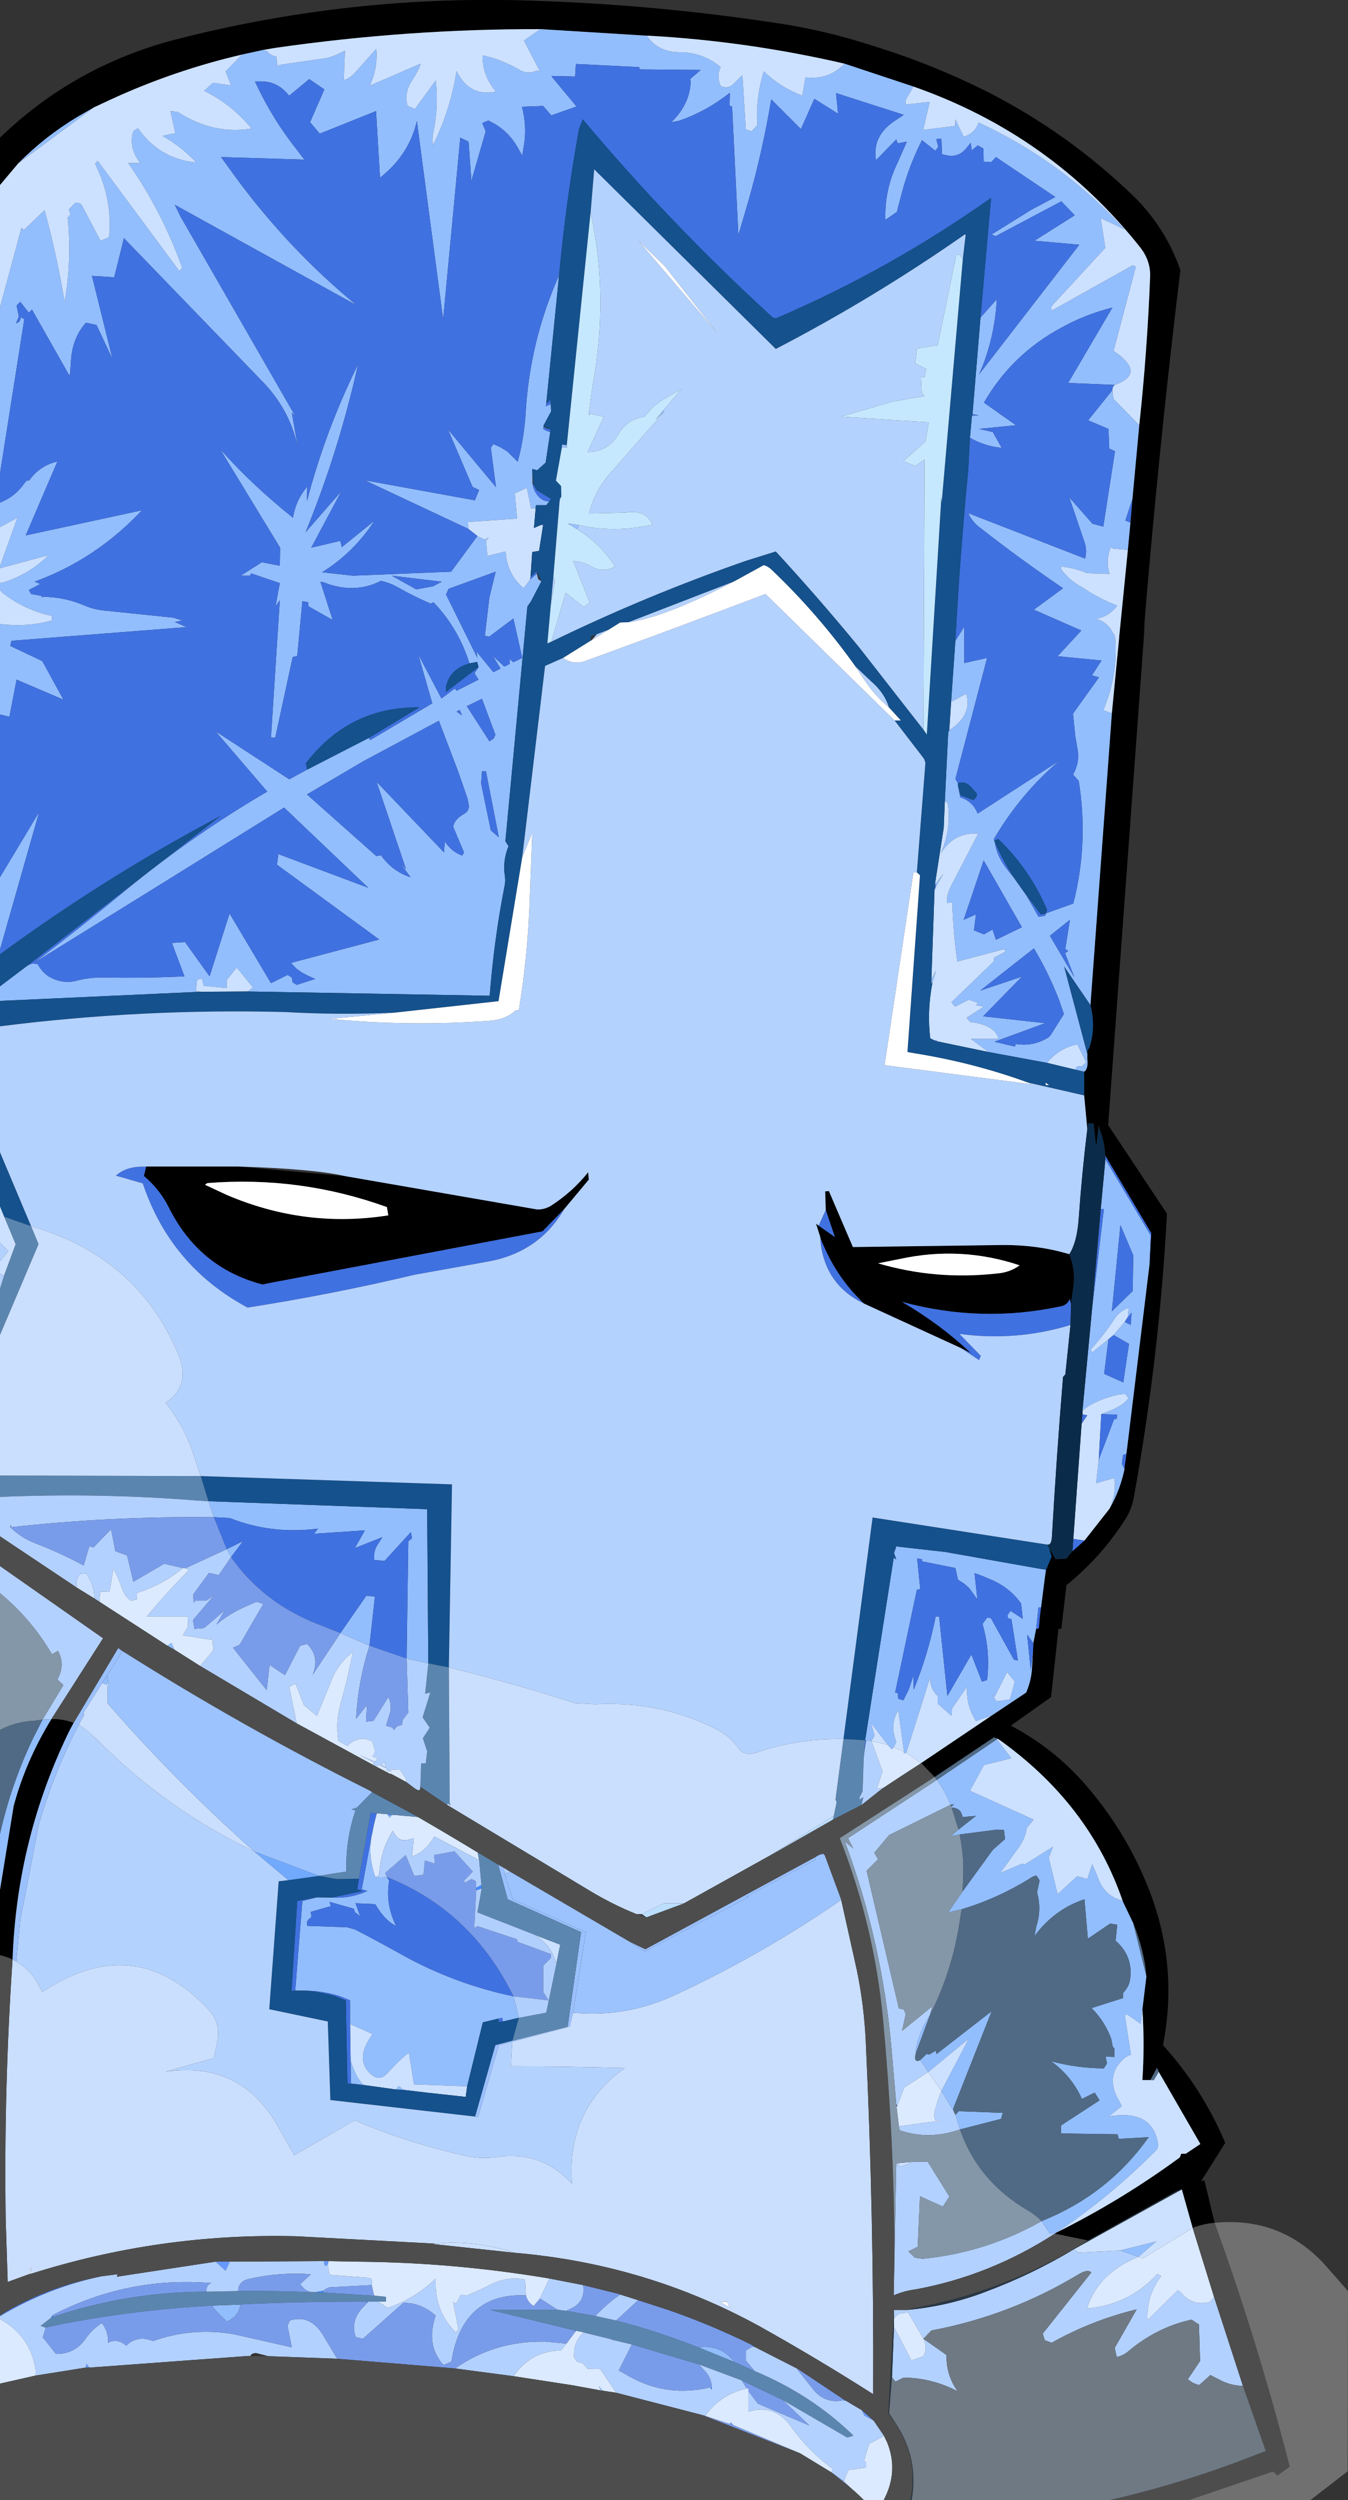 <?xml version="1.0" encoding="UTF-8" standalone="no"?>
<svg xmlns:xlink="http://www.w3.org/1999/xlink" height="437.75px" width="236.05px" xmlns="http://www.w3.org/2000/svg">
  <rect width="100%" height="100%" fill="#333333" stroke="none"/>
  <g transform="matrix(1.0, 0.0, 0.0, 1.0, 114.25, 168.5)">
    <path d="M45.7 -153.35 L33.65 -157.35 Q16.6 -161.3 -0.7 -162.25 L-1.0 -162.25 -19.6 -163.4 Q-42.95 -163.45 -66.15 -160.1 L-68.2 -159.75 -71.85 -158.95 Q-83.7 -156.2 -94.8 -151.1 L-97.8 -149.7 -100.75 -148.0 Q-106.4 -144.6 -111.05 -139.9 L-114.25 -136.1 -114.25 -144.4 Q-101.4 -156.8 -84.0 -161.45 -52.6 -169.6 -20.2 -168.35 0.55 -167.65 21.15 -164.55 29.85 -163.3 38.05 -160.65 48.6 -157.45 58.6 -152.45 72.85 -145.2 84.35 -134.05 89.9 -128.55 92.45 -121.2 88.55 -89.15 85.95 -56.95 L86.25 -59.6 79.8 28.5 90.1 44.0 Q88.75 69.15 84.3 93.65 83.9 95.85 82.75 97.6 78.55 104.15 72.5 109.05 L71.6 116.7 71.1 116.7 69.8 128.65 62.75 133.65 Q70.2 137.55 75.7 143.85 82.75 151.9 86.75 161.85 92.2 175.4 89.4 189.6 96.3 197.2 100.3 206.7 L96.05 213.45 96.65 213.25 98.45 220.7 Q96.35 220.9 94.6 221.6 L92.7 214.85 91.85 215.1 76.25 223.8 70.45 222.6 70.75 222.4 Q82.05 216.8 92.35 209.25 L92.6 208.6 93.4 208.6 95.95 206.9 88.65 194.25 88.35 193.55 87.2 195.7 85.8 195.7 Q86.2 189.45 85.8 183.3 L86.5 177.55 Q86.15 173.2 84.2 168.25 L82.4 164.5 Q76.55 147.3 60.5 135.95 L59.8 135.7 49.4 142.65 47.05 140.2 59.45 131.85 65.45 127.85 Q66.45 125.5 66.5 123.0 L66.65 120.5 66.7 119.2 67.2 116.65 Q67.65 116.8 67.7 116.35 67.8 114.65 68.05 112.95 L68.8 107.1 68.95 106.3 69.9 104.05 69.45 102.55 70.6 104.5 72.45 104.4 73.55 103.1 75.65 101.25 80.05 95.65 Q81.9 92.4 82.65 88.8 L82.65 88.65 83.0 86.05 87.05 52.85 87.35 47.4 79.3 33.85 79.3 34.45 79.25 35.2 Q79.45 32.05 78.3 29.25 L78.15 28.55 77.7 32.4 77.25 28.2 76.25 28.2 76.15 29.2 75.6 23.3 75.6 19.15 Q76.35 18.7 76.15 16.8 L76.15 16.0 76.15 15.55 76.5 14.9 Q77.7 11.45 76.7 7.5 L80.45 -43.6 81.75 -57.05 81.75 -57.15 83.25 -72.2 83.7 -77.0 84.05 -81.1 85.25 -94.05 Q86.65 -107.05 87.15 -120.05 87.25 -122.85 85.4 -125.2 69.8 -144.9 45.7 -153.35 M54.05 67.55 L37.05 59.75 Q32.45 55.4 29.95 49.55 29.6 48.85 29.4 48.15 L28.65 45.75 29.1 46.1 31.95 48.1 30.35 43.35 30.25 40.1 30.9 40.05 35.1 49.85 60.85 49.5 Q67.35 49.4 73.0 51.1 74.25 54.25 73.6 57.55 L73.3 59.85 73.1 58.95 Q72.55 60.1 71.4 60.25 57.55 63.2 43.7 59.45 50.4 63.35 55.75 68.4 L54.05 67.55 M64.3 53.05 Q54.0 49.6 43.25 51.95 L39.5 52.7 Q49.55 55.65 60.1 54.5 62.55 54.35 64.3 53.05 M-114.25 173.85 L-114.25 162.4 -111.85 147.7 Q-109.75 139.85 -105.25 132.5 -103.4 132.4 -101.35 133.15 L-102.0 134.35 Q-111.3 153.3 -112.05 174.6 -113.1 174.1 -114.25 173.85 M-15.45 43.2 L-19.25 47.1 -68.1 56.35 -68.3 56.4 Q-79.45 53.5 -84.75 42.8 -86.3 39.75 -89.05 37.4 L-88.65 35.75 -72.5 35.75 -53.7 37.45 -20.3 43.25 Q-19.1 43.35 -17.9 42.7 -14.05 40.25 -11.25 36.75 L-11.15 38.05 -15.45 43.2 M-77.95 38.65 L-78.35 38.95 -74.6 40.7 Q-60.85 46.6 -46.25 44.3 L-46.5 42.85 Q-61.75 37.35 -77.95 38.65" fill="#000000" fill-rule="evenodd" stroke="none"/>
    <path d="M45.7 -153.35 L44.3 -150.9 44.35 -150.2 48.55 -150.65 47.4 -145.75 53.0 -146.45 53.05 -147.6 54.5 -144.55 Q56.5 -145.15 57.1 -147.05 71.8 -140.25 82.65 -128.35 80.6 -129.3 78.5 -130.3 L79.3 -125.1 69.85 -114.85 69.9 -114.1 84.1 -122.05 84.65 -121.8 80.75 -107.05 81.75 -106.35 Q86.05 -102.9 80.95 -101.1 L72.8 -101.45 80.55 -114.65 Q75.8 -113.45 71.65 -111.15 62.95 -106.5 58.05 -98.0 L63.65 -94.05 57.15 -93.4 59.6 -92.85 61.15 -90.1 Q59.7 -90.2 58.35 -90.65 56.9 -91.1 55.6 -91.85 L55.95 -95.75 57.15 -95.75 56.05 -96.0 57.45 -112.9 60.3 -116.1 Q60.0 -110.15 57.85 -104.5 L57.2 -102.95 74.75 -125.65 66.9 -126.35 73.95 -130.8 71.6 -133.25 60.1 -127.15 59.4 -127.45 66.4 -131.8 70.55 -134.0 60.15 -141.0 59.3 -140.1 58.0 -140.2 57.95 -142.5 56.95 -143.05 55.9 -142.15 55.75 -143.5 55.0 -142.6 Q53.5 -140.7 51.15 -141.4 50.9 -141.4 50.7 -141.55 L50.6 -144.2 49.7 -144.15 50.05 -142.8 49.55 -142.1 47.2 -143.95 Q44.95 -139.55 43.65 -134.65 L42.8 -131.4 40.8 -130.0 Q40.6 -135.25 42.95 -140.05 L44.55 -143.7 42.95 -143.4 42.7 -144.1 39.15 -140.45 Q38.4 -144.85 42.75 -147.55 L44.0 -148.4 32.15 -152.2 32.5 -148.6 28.35 -151.2 26.0 -145.9 20.8 -151.1 Q19.3 -142.1 16.8 -133.3 L15.05 -127.35 13.95 -149.8 13.5 -150.05 13.55 -152.25 Q9.45 -149.0 4.65 -147.35 L3.3 -147.1 Q6.5 -150.15 6.7 -154.15 L6.6 -154.65 8.45 -156.25 -2.2 -156.35 -2.35 -156.75 -13.4 -157.3 -13.55 -155.1 -17.65 -155.2 -17.65 -155.1 -13.3 -149.85 -17.7 -148.3 -19.15 -149.95 -22.85 -149.8 Q-22.0 -146.55 -22.45 -143.4 L-22.8 -141.25 -23.2 -141.95 Q-24.7 -145.0 -27.5 -146.75 L-28.75 -147.4 -29.8 -146.95 -29.2 -145.5 -31.7 -136.85 -32.2 -143.7 -33.65 -144.4 -36.65 -112.6 -41.25 -147.3 Q-42.45 -142.15 -46.4 -138.5 L-47.7 -137.35 -48.4 -149.05 -58.25 -145.1 -59.95 -147.1 -57.45 -152.85 -60.1 -154.65 -63.6 -151.75 -64.2 -152.4 Q-66.0 -154.3 -68.7 -154.25 L-69.6 -154.25 Q-67.05 -148.65 -63.4 -143.75 L-60.95 -140.55 -75.55 -141.0 -72.9 -137.35 Q-63.65 -124.8 -51.8 -115.05 L-83.65 -132.65 -82.65 -130.6 -62.55 -95.65 -63.15 -96.25 -62.05 -89.95 Q-63.4 -96.55 -68.05 -101.45 L-68.15 -101.55 -92.55 -126.8 -94.25 -119.95 -98.15 -120.2 -94.55 -105.65 -97.35 -111.6 -99.2 -112.0 Q-101.75 -109.15 -101.85 -104.75 L-102.05 -102.65 -108.65 -114.3 -109.2 -113.75 -110.7 -115.65 -111.35 -115.0 -110.95 -113.1 -111.45 -111.85 -110.85 -112.2 -110.55 -112.95 -110.0 -112.6 -114.25 -85.6 -114.25 -114.7 -110.5 -128.6 -110.05 -128.25 -106.45 -131.7 Q-104.3 -123.9 -102.95 -115.65 -101.65 -122.9 -102.4 -130.4 L-101.9 -130.95 -102.2 -131.85 -101.1 -132.95 -100.5 -133.0 -100.0 -132.7 -96.65 -126.35 -95.15 -126.95 Q-94.5 -133.65 -97.6 -139.8 L-97.15 -140.35 -82.85 -121.05 -82.35 -121.6 Q-85.85 -131.45 -91.8 -139.95 L-89.7 -139.95 Q-91.8 -142.7 -90.9 -145.55 L-90.1 -146.05 Q-86.3 -140.65 -79.9 -140.05 -82.35 -142.75 -85.8 -144.7 L-83.55 -145.2 -84.4 -149.05 -83.15 -148.9 Q-76.8 -144.85 -70.2 -146.0 -73.65 -150.2 -78.5 -152.6 L-76.95 -154.0 -73.8 -153.55 -74.75 -156.0 -71.85 -158.95 -68.2 -159.75 -67.5 -159.55 Q-66.9 -158.75 -65.85 -158.6 L-65.65 -156.85 -65.25 -157.15 -56.95 -158.35 Q-55.35 -158.8 -53.85 -159.65 L-54.05 -154.45 Q-53.0 -154.8 -52.25 -155.6 L-48.35 -159.95 Q-48.05 -156.6 -49.5 -153.5 L-40.6 -157.35 Q-40.8 -156.4 -42.1 -154.4 -43.5 -152.35 -42.9 -150.0 L-41.6 -149.4 -37.95 -154.4 Q-37.4 -149.85 -38.4 -145.2 -38.6 -144.2 -38.45 -143.05 -35.4 -149.15 -34.3 -156.05 -32.05 -151.5 -27.4 -152.45 -29.8 -155.3 -29.75 -158.8 -26.5 -158.15 -23.05 -156.15 -21.7 -155.45 -20.25 -156.15 L-19.7 -156.0 -22.5 -161.4 -19.6 -163.4 -1.0 -162.25 Q1.0 -159.35 4.8 -159.35 8.8 -159.35 11.95 -156.75 11.25 -155.35 11.8 -153.8 L11.95 -153.45 Q13.15 -152.85 14.15 -153.75 L15.75 -155.35 16.35 -145.85 17.35 -145.5 18.35 -146.55 Q18.05 -151.35 19.5 -156.0 22.4 -153.2 26.25 -151.75 L26.8 -154.95 Q30.85 -154.45 33.65 -157.35 L45.7 -153.35 M80.55 -100.2 L80.7 -98.7 85.25 -94.05 84.05 -81.1 82.8 -77.35 83.7 -77.0 83.25 -72.2 80.65 -72.45 80.25 -72.7 Q79.35 -70.4 80.0 -68.2 L80.05 -68.0 76.1 -68.15 Q73.95 -69.05 71.65 -69.3 71.25 -69.1 72.15 -68.1 73.5 -66.6 75.2 -65.7 L76.6 -64.8 Q78.95 -63.4 81.4 -62.45 79.95 -60.55 77.7 -60.15 79.7 -59.55 80.6 -57.75 L81.0 -57.15 Q81.6 -50.35 78.95 -44.15 L80.45 -43.6 76.7 7.5 72.1 0.75 76.15 16.0 76.15 16.8 Q76.35 18.7 75.6 19.15 L74.1 18.8 Q74.1 18.25 74.65 18.2 L75.25 18.15 75.95 17.5 74.4 14.35 Q71.15 15.05 69.1 17.6 L58.85 15.7 55.75 13.4 60.6 13.4 Q60.25 12.0 58.7 11.25 57.3 10.6 55.65 10.45 L55.0 9.7 58.05 7.75 56.65 7.5 57.05 7.1 55.4 6.55 53.0 7.75 52.35 7.0 59.75 -0.15 59.8 -0.8 61.85 -1.9 61.55 -2.3 53.4 -0.15 Q52.65 -5.3 52.5 -10.5 L51.55 -10.4 Q51.5 -11.85 52.3 -13.4 L57.05 -22.55 Q52.7 -22.8 50.45 -19.0 52.35 -23.2 51.75 -27.6 51.65 -28.15 51.2 -28.2 L51.8 -40.3 52.0 -40.65 Q56.05 -43.3 54.95 -47.05 L52.3 -45.6 53.05 -56.3 54.6 -58.75 54.6 -52.4 58.6 -53.3 53.05 -32.1 53.5 -31.35 53.5 -30.95 53.9 -28.9 Q56.1 -28.2 56.95 -26.05 L71.25 -35.3 Q64.35 -29.4 59.8 -21.6 L59.8 -21.45 59.85 -21.3 60.0 -20.9 Q60.3 -18.4 62.5 -15.8 L63.45 -14.6 65.5 -11.7 67.6 -8.0 68.6 -8.1 68.75 -8.2 68.95 -8.6 73.7 -10.3 Q76.4 -20.85 74.65 -31.75 L73.65 -32.9 Q74.85 -34.95 74.45 -37.25 L74.05 -39.55 73.65 -43.55 78.2 -49.9 76.95 -50.25 78.65 -52.85 70.95 -53.6 75.1 -58.1 66.8 -61.75 71.9 -65.5 Q64.25 -70.7 57.05 -76.35 55.95 -77.25 55.3 -78.65 L75.75 -70.7 Q76.15 -72.05 75.7 -73.45 L73.0 -81.4 77.05 -76.8 78.95 -76.3 81.0 -89.5 80.0 -89.95 79.85 -93.4 76.3 -94.9 80.55 -100.2 M-111.05 -139.9 Q-106.4 -144.6 -100.75 -148.0 L-97.8 -149.7 -111.05 -139.9 M49.6 -13.15 L49.6 -13.8 50.95 -15.5 49.6 -13.15 M48.85 2.9 L49.7 1.4 49.05 3.45 48.85 3.45 48.85 2.9 M56.3 -5.6 L58.05 -4.9 59.55 -5.75 60.15 -3.95 64.7 -6.15 58.0 -17.85 54.5 -7.45 56.65 -8.4 56.3 -5.6 M72.8 -2.0 L72.3 -2.35 73.1 -7.45 69.6 -4.65 73.9 2.65 72.25 -1.6 72.8 -2.0 M81.75 -57.15 L81.75 -57.05 81.65 -57.15 81.75 -57.15 M82.7 62.95 L83.75 63.5 83.9 61.35 83.25 62.1 83.4 60.5 Q81.9 61.0 81.0 62.3 79.1 65.2 76.75 67.8 L77.0 68.3 79.85 66.0 79.1 72.05 82.45 73.55 83.45 66.8 80.75 65.25 82.7 62.95 M84.2 51.3 L81.95 46.0 80.45 61.1 84.1 57.55 84.2 51.3 M83.0 86.05 L82.4 86.25 82.2 87.8 82.65 88.65 82.65 88.8 Q81.9 92.4 80.05 95.65 81.15 93.3 80.95 90.65 L80.85 90.3 77.7 91.2 78.15 87.1 80.85 79.95 81.3 79.95 81.35 79.2 78.6 79.1 80.15 78.5 Q82.65 77.45 83.35 76.3 L82.85 75.6 Q81.9 75.45 79.1 76.4 76.4 77.4 75.3 78.55 L77.0 60.5 79.05 43.2 78.5 43.2 79.25 35.2 79.3 34.45 87.25 47.8 87.05 52.85 83.0 86.05 M71.25 6.7 Q69.4 1.9 66.8 -2.45 L57.4 4.95 64.7 2.5 57.9 9.45 68.75 10.65 59.9 13.9 63.45 14.75 63.65 14.3 Q66.4 14.75 68.8 13.45 69.5 13.15 69.85 12.55 L72.05 9.05 71.25 6.7 M68.8 107.1 L68.05 112.95 67.6 112.95 67.2 116.65 66.7 119.2 65.6 117.7 66.25 123.9 66.65 120.5 66.5 123.0 Q66.45 125.5 65.45 127.85 L59.45 131.85 56.65 132.85 Q54.9 130.1 55.1 126.8 L52.45 130.65 52.35 131.9 49.95 129.8 49.95 128.45 Q48.55 127.2 48.65 125.15 L44.45 138.4 44.05 138.5 44.05 138.2 43.05 130.95 Q41.5 133.5 42.7 136.5 L42.25 137.4 41.9 137.8 41.2 137.0 38.25 133.15 38.9 135.4 38.35 136.35 37.45 136.2 37.25 136.2 42.25 104.25 42.7 104.55 42.3 103.45 42.7 102.25 43.4 102.35 51.35 103.25 67.95 106.2 68.9 106.35 68.8 107.1 M82.4 164.5 L84.2 168.25 86.5 177.55 85.8 183.3 85.5 185.85 83.2 184.25 82.7 184.3 83.8 191.25 Q83.25 191.45 82.8 191.75 79.35 194.55 81.35 198.7 L82.2 200.25 79.95 202.05 Q87.75 200.8 88.55 207.05 88.6 207.6 88.05 208.15 80.0 216.25 70.75 222.4 L70.45 222.6 69.55 222.55 68.15 220.4 Q79.8 215.75 86.9 205.7 L81.65 206.0 81.45 205.2 71.55 205.05 71.55 203.65 78.3 199.25 77.45 197.9 75.2 199.0 Q73.45 195.05 69.8 192.4 74.45 193.65 79.05 193.65 L79.6 192.8 79.35 191.6 80.9 191.65 80.9 190.2 80.6 189.85 80.35 188.5 Q79.2 185.4 76.9 183.1 L82.4 181.35 82.45 180.4 Q83.45 179.4 83.65 178.05 84.2 174.0 81.1 171.3 L81.4 168.5 80.15 168.3 76.25 170.95 75.65 164.05 Q70.35 165.8 66.9 170.5 L67.2 168.9 Q68.2 165.85 67.35 162.85 L67.8 160.75 67.25 159.9 Q66.6 160.0 66.1 160.4 60.45 163.9 54.15 165.8 L51.8 166.35 54.3 162.7 59.6 155.4 61.75 153.5 61.55 151.9 60.35 151.85 53.8 152.7 52.25 153.0 53.6 151.85 56.65 149.45 54.3 149.65 Q54.05 148.05 52.4 148.0 L52.2 148.0 52.35 147.85 52.8 147.4 52.2 147.5 Q51.2 145.05 49.8 143.15 L60.3 136.05 62.85 139.35 58.05 140.55 55.6 145.05 66.75 150.1 65.55 151.55 Q65.25 153.65 63.8 155.45 L60.9 159.45 64.75 157.8 65.2 157.95 70.15 154.85 69.4 156.8 70.95 163.15 74.4 160.0 76.15 160.5 77.0 157.9 77.9 159.95 Q79.0 163.45 82.3 164.3 L82.4 164.5 M-114.25 162.4 L-114.25 152.6 Q-112.3 143.9 -108.5 135.95 L-106.8 132.6 -105.25 132.5 Q-109.75 139.85 -111.85 147.7 L-114.25 162.4 M62.7 113.55 L64.85 114.95 64.55 112.25 Q62.45 109.3 58.85 107.9 57.65 107.35 56.4 106.95 L56.9 111.55 55.5 109.6 54.6 108.8 53.5 108.1 53.05 106.05 47.3 104.9 47.2 104.85 47.25 104.55 46.35 104.35 46.9 109.75 46.3 109.85 42.5 127.85 42.95 127.95 43.05 128.95 43.95 129.2 44.85 127.4 45.7 124.9 45.75 127.35 Q48.25 121.25 49.6 114.55 L50.2 114.55 51.65 128.45 55.85 121.2 57.7 125.95 58.6 125.65 Q59.2 120.65 57.8 115.85 L58.6 114.75 59.25 114.8 63.3 122.1 64.0 122.25 62.85 114.95 62.3 114.9 62.15 114.35 62.7 113.55 M44.3 103.05 L44.35 103.0 44.3 103.0 44.3 103.05 M59.3 128.05 L60.3 129.4 62.6 129.05 63.45 125.95 62.1 124.25 59.9 128.65 59.3 128.05 M48.3 194.3 L46.9 192.2 48.0 191.15 48.55 191.2 49.6 190.55 49.75 191.15 59.4 183.65 52.65 200.75 52.8 201.25 50.6 197.6 55.4 188.45 48.3 194.3 M46.15 190.9 L46.05 190.65 Q46.65 187.2 48.6 184.3 L46.15 190.9 M-83.7 120.35 L-84.95 119.65 -84.2 119.15 -83.7 120.35 M53.05 201.8 L53.65 201.15 61.35 201.45 61.05 202.5 53.85 204.35 53.05 201.8 M85.1 226.65 L81.85 225.55 88.25 223.95 85.1 226.65 M8.05 242.5 Q11.75 242.0 14.05 244.7 L14.3 245.05 8.05 242.5 M-114.25 -69.4 L-111.2 -77.85 -114.25 -76.2 -114.25 -80.5 Q-111.75 -81.45 -110.15 -83.65 L-109.6 -84.35 -109.15 -84.35 Q-107.35 -86.95 -104.2 -87.7 L-109.75 -74.75 -89.4 -79.15 Q-97.4 -70.6 -108.2 -66.65 L-107.2 -66.25 -109.2 -65.2 -108.8 -64.5 -106.95 -64.15 -106.9 -63.85 -106.8 -64.0 Q-103.15 -64.0 -99.75 -62.6 -97.75 -61.7 -95.5 -61.55 L-83.9 -60.35 -82.3 -59.85 -83.65 -59.6 -81.6 -58.7 -112.25 -56.3 -112.45 -55.4 -106.85 -52.75 -103.15 -46.0 -111.35 -49.5 -112.6 -43.0 -114.25 -43.4 -114.25 -59.25 Q-109.85 -58.65 -105.6 -59.75 -105.35 -59.75 -105.15 -59.9 L-105.15 -60.65 Q-109.9 -61.65 -113.8 -64.7 L-114.25 -65.15 -114.25 -66.45 -113.9 -66.45 Q-109.15 -67.9 -105.75 -71.3 L-114.25 -69.0 -114.25 -69.4 M-114.25 -2.25 L-114.25 -14.9 -107.4 -26.3 -114.25 -2.25 M-109.35 0.5 L-108.55 0.2 -107.65 0.3 Q-107.0 1.6 -105.75 2.45 -103.6 3.75 -101.2 3.3 -98.65 2.6 -96.0 2.65 -89.0 2.8 -81.95 2.45 L-84.15 -3.4 -81.85 -3.55 -77.55 2.45 -74.05 -8.55 -66.8 3.65 -63.9 2.2 -63.15 2.65 -63.0 3.5 -62.3 3.95 -59.05 2.9 -60.2 2.4 -61.35 1.8 -62.35 1.1 -63.3 0.1 -47.85 -4.0 -65.75 -17.1 -65.5 -18.95 -49.75 -13.05 -64.5 -27.1 Q-86.35 -13.5 -108.25 0.05 -100.2 -6.05 -92.45 -12.45 -80.55 -22.25 -67.45 -29.9 L-76.5 -40.45 -63.6 -32.05 -60.45 -33.75 -49.65 -39.3 -49.45 -38.9 -38.55 -45.35 -41.0 -53.9 -36.95 -46.2 -34.6 -47.95 -34.3 -47.55 -30.45 -49.5 -31.15 -50.6 -30.45 -51.7 -30.7 -52.6 -32.05 -52.35 Q-33.75 -57.85 -37.55 -62.2 L-38.35 -63.05 -38.8 -62.8 Q-41.75 -64.05 -44.55 -65.65 -45.95 -66.45 -47.55 -66.8 -52.2 -64.4 -57.6 -66.55 L-58.15 -66.65 -56.0 -59.95 -60.25 -62.35 -60.3 -63.05 -61.3 -63.25 -62.2 -53.65 -63.0 -53.45 -66.05 -39.35 -66.8 -39.35 -65.25 -63.4 -66.0 -62.35 -65.25 -66.4 -70.25 -68.1 -70.5 -67.7 -72.1 -67.7 -68.4 -70.05 -65.25 -69.45 -65.2 -72.6 -75.7 -89.85 Q-70.1 -83.55 -62.95 -77.85 -62.45 -80.95 -60.45 -83.3 L-60.5 -80.75 Q-57.25 -93.15 -51.55 -104.7 -54.95 -89.45 -60.75 -75.3 L-54.5 -82.45 -59.75 -72.6 -54.65 -73.8 -54.4 -72.7 -48.7 -77.3 Q-52.3 -71.75 -57.85 -68.3 L-52.45 -67.7 -35.25 -68.4 -30.65 -74.65 -29.4 -74.0 -28.65 -74.4 -29.15 -73.8 -28.9 -71.15 -25.7 -71.95 Q-25.5 -68.0 -22.55 -65.5 L-21.4 -67.05 -20.25 -68.05 -20.0 -67.1 -19.45 -66.7 -21.3 -63.15 -21.9 -62.3 -25.75 -21.2 -25.2 -20.35 Q-26.25 -17.75 -25.85 -15.2 -25.7 -14.25 -25.9 -13.35 -27.75 -3.9 -28.5 5.85 L-70.85 5.1 -69.95 4.4 -72.8 0.9 -74.55 3.1 -74.55 4.5 -78.6 4.1 -78.85 2.9 -79.3 2.9 -79.75 3.1 -79.95 5.0 -79.15 5.15 -114.25 6.75 -114.25 4.2 -109.35 0.5 M-18.6 -97.8 L-18.65 -97.35 -17.8 -97.75 -17.75 -96.45 -19.1 -93.95 -19.05 -93.8 -19.15 -93.5 Q-18.9 -93.1 -17.9 -92.85 L-18.7 -87.5 -20.2 -86.15 -21.05 -86.4 -21.0 -83.85 Q-20.85 -82.7 -20.15 -81.8 -19.3 -80.7 -18.05 -80.7 L-18.6 -80.05 -20.4 -80.05 -20.45 -79.5 -21.25 -79.5 -22.0 -83.1 -24.1 -82.1 -23.7 -77.7 -32.3 -77.1 -32.25 -75.9 -50.35 -84.4 -31.1 -80.9 -30.35 -82.7 -31.5 -83.25 -35.8 -93.3 -27.4 -83.2 -28.3 -90.1 -27.85 -90.75 -26.55 -90.15 -25.4 -89.45 -23.6 -87.65 -23.45 -88.2 Q-22.45 -92.05 -22.2 -96.25 -21.45 -108.85 -16.35 -120.3 L-18.6 -97.8 M-28.55 -63.9 L-27.45 -68.4 -35.7 -65.4 -36.15 -64.4 -30.65 -53.3 -30.8 -54.4 -27.85 -50.8 -26.6 -51.45 -27.95 -53.65 -25.95 -51.8 Q-25.45 -52.0 -25.0 -52.25 L-25.0 -53.1 -24.35 -52.55 -22.8 -53.3 -24.35 -60.2 -28.55 -57.05 -29.35 -57.15 -28.55 -63.9 M-36.9 -66.65 L-45.65 -67.7 -41.35 -65.3 -38.4 -65.85 -36.9 -66.65 M-50.65 -35.2 L-60.5 -29.4 -48.35 -18.6 -47.55 -18.75 Q-45.5 -15.9 -42.35 -14.9 L-44.15 -17.35 -43.15 -16.3 -48.3 -31.6 -36.5 -19.25 -36.35 -21.15 Q-35.1 -19.3 -33.3 -18.7 L-33.0 -19.25 -34.9 -23.75 Q-34.65 -25.1 -32.9 -26.05 -32.1 -26.5 -32.15 -27.5 L-32.4 -28.75 -34.05 -33.5 -37.4 -42.3 -50.65 -35.2 M-27.5 -39.85 L-29.85 -46.15 -32.5 -44.85 -28.55 -38.7 -27.8 -39.2 -27.5 -39.85 M-34.3 -43.9 L-33.35 -43.25 -33.75 -44.2 -34.3 -43.9 M-30.0 -31.3 L-28.3 -23.1 -26.9 -21.9 -29.15 -33.45 -29.85 -33.45 -30.0 -31.3 M-43.05 121.9 L-42.75 101.35 -42.1 100.85 -42.3 99.75 -46.9 104.8 -48.7 104.65 -48.75 104.25 -48.7 103.4 Q-48.5 102.4 -47.95 101.7 L-47.3 100.65 -52.1 102.55 -50.35 99.45 -59.25 100.05 -58.55 99.15 Q-66.7 100.2 -74.0 97.3 L-76.8 97.15 -77.75 94.35 -39.45 95.75 -39.25 122.75 -43.05 121.9 M-96.35 126.2 L-95.45 124.8 -95.3 125.95 -95.5 126.5 -96.35 126.2 M-54.65 117.45 L-50.1 110.9 -48.6 111.05 -49.55 119.65 -54.65 117.45 M-73.8 104.15 L-74.55 102.75 -71.7 101.35 -73.8 104.15 M-45.5 149.25 L-46.05 149.8 -46.25 149.45 -45.5 149.25 M-48.75 150.95 L-49.0 152.2 -48.8 150.95 -48.75 150.95 M-49.25 153.35 Q-49.75 156.85 -48.5 160.2 L-46.5 160.15 -46.1 160.8 Q-46.8 164.85 -44.9 168.7 -46.8 167.85 -48.55 164.9 L-52.0 164.75 -51.2 167.0 -52.1 166.3 -52.3 165.7 -56.55 164.5 -56.3 165.25 -59.85 166.25 -59.7 167.15 -60.25 167.6 -60.5 168.0 -60.45 168.7 -53.45 168.95 -52.05 169.35 Q-47.9 171.5 -43.8 173.8 -34.6 178.9 -24.3 181.05 L-23.4 184.8 -26.2 185.45 -26.3 184.8 -27.0 184.95 -29.7 185.6 -32.45 196.8 -41.75 196.45 -42.65 190.9 Q-44.65 192.5 -46.3 194.4 -47.85 196.15 -49.5 194.5 -52.15 191.9 -49.0 187.65 L-52.95 185.9 -52.95 181.75 -54.8 181.0 Q-57.65 180.1 -60.7 180.05 L-62.55 180.05 -61.3 164.35 -58.75 163.7 -56.1 163.75 Q-52.9 163.95 -49.9 162.6 L-50.9 162.3 -49.25 153.35 M-50.6 196.55 L-52.8 196.3 -52.85 192.35 Q-51.8 195.5 -50.6 196.55 M-44.95 197.35 L-44.4 196.75 -43.6 197.4 -44.95 197.35 M-48.75 233.4 L-48.6 233.45 -48.8 233.45 -48.75 233.4 M-9.05 250.05 L-9.4 249.3 -8.65 250.1 -9.05 250.05 M-77.15 235.2 L-72.2 235.0 Q-72.25 236.85 -74.5 238.0 L-76.25 236.3 -77.15 235.2" fill="#92befe" fill-rule="evenodd" stroke="none"/>
    <path d="M80.95 -101.1 Q86.05 -102.9 81.75 -106.35 L80.75 -107.05 84.65 -121.8 84.1 -122.05 69.9 -114.1 69.85 -114.85 79.3 -125.1 78.5 -130.3 Q80.6 -129.3 82.65 -128.35 71.8 -140.25 57.1 -147.05 56.5 -145.15 54.5 -144.55 L53.05 -147.6 53.0 -146.45 47.4 -145.75 48.55 -150.65 44.35 -150.2 44.3 -150.9 45.7 -153.35 Q69.8 -144.9 85.4 -125.2 87.25 -122.85 87.15 -120.05 86.65 -107.05 85.25 -94.05 L80.7 -98.7 80.55 -100.2 Q80.5 -100.75 80.95 -101.1 M33.65 -157.35 Q30.85 -154.45 26.8 -154.95 L26.25 -151.75 Q22.4 -153.2 19.5 -156.0 18.05 -151.35 18.35 -146.55 L17.35 -145.5 16.35 -145.85 15.75 -155.35 14.15 -153.75 Q13.15 -152.85 11.95 -153.45 L11.8 -153.8 Q11.25 -155.35 11.95 -156.75 8.8 -159.35 4.8 -159.35 1.0 -159.35 -1.0 -162.25 L-0.7 -162.25 Q16.6 -161.3 33.65 -157.35 M-19.6 -163.4 L-22.5 -161.4 -19.7 -156.0 -20.25 -156.15 Q-21.7 -155.45 -23.05 -156.15 -26.5 -158.15 -29.75 -158.8 -29.8 -155.3 -27.4 -152.45 -32.05 -151.5 -34.3 -156.05 -35.4 -149.15 -38.45 -143.05 -38.6 -144.2 -38.4 -145.2 -37.4 -149.85 -37.95 -154.4 L-41.6 -149.4 -42.9 -150.0 Q-43.5 -152.35 -42.1 -154.4 -40.8 -156.4 -40.6 -157.35 L-49.5 -153.5 Q-48.05 -156.6 -48.35 -159.95 L-52.25 -155.6 Q-53.0 -154.8 -54.05 -154.45 L-53.85 -159.65 Q-55.35 -158.8 -56.95 -158.35 L-65.25 -157.15 -65.65 -156.85 -65.85 -158.6 Q-66.9 -158.75 -67.5 -159.55 L-68.2 -159.75 -66.15 -160.1 Q-42.95 -163.45 -19.6 -163.4 M-71.85 -158.95 L-74.75 -156.0 -73.8 -153.55 -76.95 -154.0 -78.5 -152.6 Q-73.65 -150.2 -70.2 -146.0 -76.8 -144.85 -83.15 -148.9 L-84.4 -149.05 -83.55 -145.2 -85.8 -144.7 Q-82.35 -142.75 -79.9 -140.05 -86.3 -140.65 -90.1 -146.05 L-90.9 -145.55 Q-91.8 -142.7 -89.7 -139.95 L-91.8 -139.95 Q-85.85 -131.45 -82.35 -121.6 L-82.85 -121.05 -97.15 -140.35 -97.6 -139.8 Q-94.5 -133.65 -95.15 -126.95 L-96.65 -126.35 -100.0 -132.7 -100.5 -133.0 -101.1 -132.95 -102.2 -131.85 -101.9 -130.95 -102.4 -130.4 Q-101.65 -122.9 -102.95 -115.65 -104.3 -123.9 -106.45 -131.7 L-110.05 -128.25 -110.5 -128.6 -114.25 -114.7 -114.25 -136.1 -111.05 -139.9 -97.8 -149.7 -94.8 -151.1 Q-83.7 -156.2 -71.85 -158.95 M52.3 -45.6 L54.95 -47.05 Q56.05 -43.3 52.0 -40.65 L52.0 -41.05 52.3 -45.6 M51.2 -28.2 Q51.65 -28.15 51.75 -27.6 52.35 -23.2 50.45 -19.0 52.7 -22.8 57.05 -22.55 L52.3 -13.4 Q51.5 -11.85 51.55 -10.4 L52.5 -10.5 Q52.65 -5.3 53.4 -0.15 L61.55 -2.3 61.85 -1.9 59.8 -0.8 59.75 -0.15 52.35 7.0 53.0 7.75 55.4 6.55 57.05 7.1 56.65 7.5 58.05 7.75 55.0 9.7 55.65 10.45 Q57.3 10.6 58.7 11.25 60.25 12.0 60.6 13.4 L55.75 13.4 58.85 15.7 49.7 13.8 49.8 13.65 49.45 13.7 48.65 13.3 Q48.05 8.6 49.05 3.45 L49.7 1.4 48.85 2.9 49.4 -12.7 49.6 -13.15 50.95 -15.5 49.6 -13.8 49.45 -13.55 51.0 -23.5 51.2 -28.2 M69.1 17.6 Q71.15 15.05 74.4 14.35 L75.95 17.5 75.25 18.15 74.65 18.2 Q74.1 18.25 74.1 18.8 L69.1 17.6 M80.45 -43.6 L78.95 -44.15 Q81.6 -50.35 81.0 -57.15 L80.6 -57.75 Q79.7 -59.55 77.7 -60.15 79.95 -60.55 81.4 -62.45 78.95 -63.4 76.6 -64.8 L75.2 -65.7 Q73.5 -66.6 72.15 -68.1 71.25 -69.1 71.65 -69.3 73.95 -69.05 76.1 -68.15 L80.05 -68.0 80.0 -68.2 Q79.35 -70.4 80.25 -72.7 L80.65 -72.45 83.25 -72.2 81.75 -57.15 81.65 -57.15 81.75 -57.05 80.45 -43.6 M82.7 62.95 L80.75 65.25 79.85 66.0 77.0 68.3 76.75 67.8 Q79.1 65.2 81.0 62.3 81.9 61.0 83.4 60.5 L83.25 62.1 82.7 62.95 M75.3 78.55 Q76.4 77.4 79.1 76.4 81.9 75.45 82.85 75.6 L83.35 76.3 Q82.65 77.45 80.15 78.5 L78.6 79.1 78.15 87.1 77.7 91.2 80.85 90.3 80.95 90.65 Q81.15 93.3 80.05 95.65 L75.65 101.25 73.7 100.95 75.15 80.8 76.15 79.3 75.3 79.15 75.3 78.55 M49.05 3.45 L48.85 3.8 48.85 3.45 49.05 3.45 M59.45 131.85 L47.05 140.2 44.45 138.4 48.65 125.15 Q48.55 127.2 49.95 128.45 L49.95 129.8 52.35 131.9 52.45 130.65 55.1 126.8 Q54.9 130.1 56.65 132.85 L59.45 131.85 M60.5 135.95 Q76.55 147.3 82.4 164.5 L82.3 164.3 Q79.0 163.45 77.9 159.95 L77.0 157.9 76.15 160.5 74.4 160.0 70.95 163.15 69.4 156.8 70.15 154.85 65.2 157.95 64.75 157.8 60.9 159.45 63.8 155.45 Q65.25 153.65 65.55 151.55 L66.75 150.1 55.6 145.05 58.05 140.55 62.85 139.35 60.3 136.05 Q60.35 135.95 60.5 135.95 M85.8 183.3 Q86.2 189.45 85.8 195.7 L87.2 195.7 87.8 195.7 88.65 194.25 95.95 206.9 93.4 208.6 92.6 208.6 92.35 209.25 Q82.05 216.8 70.75 222.4 80.0 216.25 88.05 208.15 88.6 207.6 88.55 207.05 87.75 200.8 79.95 202.05 L82.2 200.25 81.35 198.7 Q79.35 194.55 82.8 191.75 83.25 191.45 83.8 191.25 L82.7 184.3 83.2 184.25 85.5 185.85 85.8 183.3 M92.7 214.85 L94.6 221.6 85.9 226.9 85.1 226.65 88.25 223.95 81.85 225.55 74.55 225.95 73.85 225.3 92.7 214.85 M-114.25 54.55 L-114.25 52.3 -112.8 50.55 -114.25 49.1 -114.25 42.7 -113.5 44.55 -111.5 49.35 -113.55 54.9 -114.25 54.55 M38.35 136.35 L38.9 135.4 38.25 133.15 41.2 137.0 38.35 136.35 M42.25 137.4 L42.7 136.5 Q41.5 133.5 43.05 130.95 L44.05 138.2 42.25 137.4 M59.3 128.05 L59.9 128.65 62.1 124.25 63.45 125.95 62.6 129.05 60.3 129.4 59.3 128.05 M-24.1 225.95 L-38.6 224.4 -37.95 224.35 -35.45 224.15 Q-29.5 224.15 -24.1 225.95 M-97.7 111.4 L-100.85 109.45 Q-101.05 108.4 -100.6 107.6 L-100.25 107.1 -99.15 106.95 Q-97.65 109.2 -97.7 111.4 M45.7 210.0 L43.5 210.9 42.7 210.3 45.7 210.0 M50.6 197.6 L48.3 194.3 55.4 188.45 50.6 197.6 M-114.25 -76.2 L-111.2 -77.85 -114.25 -69.4 -114.25 -76.2 M-114.25 -69.0 L-105.75 -71.3 Q-109.15 -67.9 -113.9 -66.45 L-114.25 -66.45 -114.25 -69.0 M-114.25 -65.15 L-113.8 -64.7 Q-109.9 -61.65 -105.15 -60.65 L-105.15 -59.9 Q-105.35 -59.75 -105.6 -59.75 -109.85 -58.65 -114.25 -59.25 L-114.25 -65.15 M-79.15 5.15 L-79.95 5.0 -79.75 3.1 -79.3 2.9 -78.85 2.9 -78.6 4.1 -74.55 4.5 -74.55 3.1 -72.8 0.9 -69.95 4.4 -70.85 5.1 -79.15 5.15 M-21.4 -67.05 L-22.55 -65.5 Q-25.5 -68.0 -25.7 -71.95 L-28.9 -71.15 -29.15 -73.8 -28.65 -74.4 -29.4 -74.0 -30.65 -74.65 -32.25 -75.9 -32.3 -77.1 -23.7 -77.7 -24.1 -82.1 -22.0 -83.1 -21.25 -79.5 -20.45 -79.5 -20.75 -76.05 Q-20.15 -76.3 -19.5 -76.6 L-19.15 -76.55 -19.85 -72.05 -21.05 -71.85 -21.35 -67.45 -21.4 -67.05 M-46.9 139.95 L-46.65 141.05 -47.6 140.4 -46.9 139.95 M-32.45 196.8 L-32.7 198.65 -39.55 197.9 -43.6 197.4 -44.4 196.75 -44.95 197.35 -47.8 196.95 -50.6 196.55 Q-51.8 195.5 -52.85 192.35 L-52.95 185.9 -49.0 187.65 Q-52.15 191.9 -49.5 194.5 -47.85 196.15 -46.3 194.4 -44.65 192.5 -42.65 190.9 L-41.75 196.45 -32.45 196.8 M-20.55 170.3 L-16.15 172.0 -16.8 175.25 -17.1 174.5 Q-18.05 171.9 -20.55 170.3" fill="#cce1ff" fill-rule="evenodd" stroke="none"/>
    <path d="M-114.25 -85.6 L-110.0 -112.6 -110.55 -112.95 -110.85 -112.2 -111.45 -111.85 -110.95 -113.1 -111.35 -115.0 -110.7 -115.65 -109.2 -113.75 -108.65 -114.3 -102.05 -102.65 -101.85 -104.75 Q-101.75 -109.15 -99.2 -112.0 L-97.35 -111.6 -94.55 -105.65 -98.15 -120.2 -94.25 -119.95 -92.55 -126.8 -68.15 -101.55 -68.05 -101.45 Q-63.4 -96.55 -62.05 -89.95 L-63.15 -96.25 -62.55 -95.65 -82.65 -130.6 -83.65 -132.65 -51.8 -115.05 Q-63.65 -124.8 -72.9 -137.35 L-75.55 -141.0 -60.95 -140.55 -63.4 -143.75 Q-67.05 -148.65 -69.6 -154.25 L-68.7 -154.25 Q-66.0 -154.3 -64.2 -152.4 L-63.6 -151.75 -60.1 -154.65 -57.45 -152.85 -59.95 -147.1 -58.25 -145.1 -48.4 -149.05 -47.7 -137.35 -46.4 -138.5 Q-42.45 -142.15 -41.25 -147.3 L-36.65 -112.6 -33.65 -144.4 -32.2 -143.7 -31.7 -136.85 -29.2 -145.5 -29.8 -146.95 -28.75 -147.4 -27.5 -146.75 Q-24.7 -145.0 -23.2 -141.95 L-22.8 -141.25 -22.45 -143.4 Q-22.0 -146.55 -22.85 -149.8 L-19.15 -149.95 -17.7 -148.3 -13.3 -149.85 -17.65 -155.1 -17.65 -155.2 -13.55 -155.1 -13.4 -157.3 -2.35 -156.75 -2.2 -156.35 8.45 -156.25 6.6 -154.65 6.7 -154.15 Q6.5 -150.15 3.3 -147.1 L4.65 -147.35 Q9.45 -149.0 13.55 -152.25 L13.5 -150.05 13.95 -149.8 15.05 -127.35 16.8 -133.3 Q19.3 -142.1 20.8 -151.1 L26.0 -145.9 28.35 -151.2 32.5 -148.6 32.15 -152.2 44.0 -148.4 42.75 -147.55 Q38.4 -144.85 39.15 -140.45 L42.7 -144.1 42.95 -143.4 44.55 -143.7 42.95 -140.05 Q40.6 -135.25 40.8 -130.0 L42.8 -131.4 43.65 -134.65 Q44.95 -139.55 47.2 -143.95 L49.55 -142.1 50.05 -142.8 49.7 -144.15 50.6 -144.2 50.7 -141.55 Q50.9 -141.4 51.15 -141.4 53.5 -140.7 55.0 -142.6 L55.75 -143.5 55.9 -142.15 56.95 -143.05 57.95 -142.5 58.0 -140.2 59.3 -140.1 60.15 -141.0 70.55 -134.0 66.4 -131.8 59.4 -127.45 60.1 -127.15 71.6 -133.25 73.95 -130.8 66.9 -126.35 74.75 -125.65 57.2 -102.95 57.85 -104.5 Q60.0 -110.15 60.3 -116.1 L57.45 -112.9 59.3 -133.85 Q41.55 -121.3 21.85 -112.85 21.3 -112.65 20.85 -113.1 3.15 -129.3 -12.2 -147.6 L-12.85 -145.95 Q-15.15 -133.3 -16.35 -120.3 -21.45 -108.85 -22.2 -96.25 -22.45 -92.05 -23.45 -88.2 L-23.6 -87.65 -25.4 -89.45 -26.55 -90.15 -27.85 -90.75 -28.3 -90.1 -27.4 -83.2 -35.8 -93.3 -31.5 -83.25 -30.35 -82.7 -31.1 -80.9 -50.35 -84.4 -32.25 -75.9 -30.65 -74.65 -35.25 -68.4 -52.45 -67.7 -57.85 -68.3 Q-52.3 -71.75 -48.7 -77.3 L-54.4 -72.7 -54.65 -73.8 -59.75 -72.6 -54.5 -82.45 -60.75 -75.3 Q-54.95 -89.45 -51.55 -104.7 -57.25 -93.15 -60.5 -80.75 L-60.45 -83.3 Q-62.45 -80.95 -62.95 -77.85 -70.1 -83.55 -75.7 -89.85 L-65.2 -72.6 -65.25 -69.45 -68.4 -70.05 -72.1 -67.7 -70.5 -67.7 -70.25 -68.1 -65.25 -66.4 -66.0 -62.35 -65.25 -63.4 -66.8 -39.35 -66.05 -39.35 -63.0 -53.45 -62.2 -53.65 -61.3 -63.25 -60.3 -63.05 -60.25 -62.35 -56.0 -59.95 -58.15 -66.65 -57.6 -66.55 Q-52.2 -64.4 -47.55 -66.8 -45.95 -66.45 -44.55 -65.65 -41.75 -64.05 -38.8 -62.8 L-38.35 -63.05 -37.55 -62.2 Q-33.75 -57.85 -32.05 -52.35 -35.5 -51.35 -36.15 -48.25 L-36.15 -47.35 -30.45 -51.7 -31.15 -50.6 -30.45 -49.5 -34.3 -47.55 -34.6 -47.95 -36.95 -46.2 -41.0 -53.9 -38.55 -45.35 -49.45 -38.9 -49.65 -39.3 -40.8 -44.65 Q-53.05 -44.8 -60.7 -34.85 L-60.45 -33.75 -63.6 -32.05 -76.5 -40.45 -67.45 -29.9 Q-80.55 -22.25 -92.45 -12.45 -100.2 -6.05 -108.25 0.05 -86.35 -13.5 -64.5 -27.1 L-49.75 -13.05 -65.5 -18.95 -65.75 -17.1 -47.85 -4.0 -63.3 0.1 -62.35 1.1 -61.35 1.8 -60.2 2.4 -59.05 2.9 -62.3 3.95 -63.0 3.5 -63.15 2.65 -63.9 2.2 -66.8 3.65 -74.05 -8.55 -77.55 2.45 -81.85 -3.55 -84.15 -3.4 -81.95 2.45 Q-89.0 2.8 -96.0 2.65 -98.65 2.6 -101.2 3.3 -103.6 3.75 -105.75 2.45 -107.0 1.6 -107.65 0.3 L-108.55 0.2 -109.35 0.5 -75.6 -25.65 -76.25 -25.3 Q-96.15 -14.7 -114.25 -1.4 L-114.25 -2.25 -107.4 -26.3 -114.25 -14.9 -114.25 -43.4 -112.6 -43.0 -111.35 -49.5 -103.15 -46.0 -106.85 -52.75 -112.45 -55.4 -112.25 -56.3 -81.6 -58.7 -83.65 -59.6 -82.3 -59.85 -83.9 -60.35 -95.5 -61.55 Q-97.75 -61.7 -99.75 -62.6 -103.15 -64.0 -106.8 -64.0 L-106.9 -63.85 -106.95 -64.15 -108.8 -64.5 -109.2 -65.2 -107.2 -66.25 -108.2 -66.65 Q-97.4 -70.6 -89.4 -79.15 L-109.75 -74.75 -104.2 -87.7 Q-107.35 -86.95 -109.15 -84.35 L-109.6 -84.35 -110.15 -83.65 Q-111.75 -81.45 -114.25 -80.5 L-114.25 -85.6 M56.05 -96.0 L57.15 -95.75 55.95 -95.75 56.05 -95.8 56.05 -96.0 M55.6 -91.85 Q56.9 -91.1 58.35 -90.65 59.7 -90.2 61.15 -90.1 L59.6 -92.85 57.15 -93.4 63.65 -94.05 58.05 -98.0 Q62.95 -106.5 71.65 -111.15 75.8 -113.45 80.55 -114.65 L72.8 -101.45 80.95 -101.1 Q80.5 -100.75 80.55 -100.2 L76.3 -94.9 79.85 -93.4 80.0 -89.95 81.0 -89.5 78.95 -76.3 77.05 -76.8 73.0 -81.4 75.7 -73.45 Q76.15 -72.05 75.75 -70.7 L55.3 -78.65 Q55.95 -77.25 57.05 -76.35 64.25 -70.7 71.9 -65.5 L66.8 -61.75 75.1 -58.1 70.95 -53.6 78.65 -52.85 76.95 -50.25 78.2 -49.9 73.65 -43.55 74.05 -39.55 74.45 -37.25 Q74.85 -34.95 73.65 -32.9 L74.65 -31.75 Q76.4 -20.85 73.7 -10.3 L68.95 -8.6 68.75 -8.2 68.6 -8.1 67.6 -8.0 65.5 -11.7 66.55 -10.35 68.0 -8.4 68.9 -8.55 69.1 -9.2 Q66.1 -16.3 60.55 -21.6 L59.85 -21.3 59.8 -21.45 59.8 -21.6 Q64.35 -29.4 71.25 -35.3 L56.95 -26.05 Q56.1 -28.2 53.9 -28.9 L53.5 -30.95 53.95 -29.25 56.2 -28.4 56.7 -28.9 56.85 -29.5 56.0 -30.45 Q54.85 -31.9 53.5 -31.35 L53.05 -32.1 58.6 -53.3 54.6 -52.4 54.6 -58.75 53.05 -56.3 Q53.85 -71.25 55.3 -86.15 L55.6 -91.85 M63.45 -14.6 L62.5 -15.8 Q60.3 -18.4 60.0 -20.9 61.45 -17.65 63.45 -14.6 M52.0 -40.65 L51.8 -40.3 52.0 -41.05 52.0 -40.65 M83.7 -77.0 L82.8 -77.35 84.05 -81.1 83.7 -77.0 M49.4 -12.7 L49.45 -13.55 49.6 -13.8 49.6 -13.15 49.4 -12.7 M49.45 13.7 L49.8 13.65 49.7 13.8 49.45 13.8 49.45 13.7 M56.3 -5.6 L56.65 -8.4 54.5 -7.45 58.0 -17.85 64.7 -6.15 60.15 -3.95 59.55 -5.75 58.05 -4.9 56.3 -5.6 M72.8 -2.0 L72.25 -1.6 73.9 2.65 69.6 -4.65 73.1 -7.45 72.3 -2.35 72.8 -2.0 M73.2 63.5 Q63.65 66.4 53.75 65.05 L57.5 68.9 57.2 69.65 54.05 67.55 55.75 68.4 Q50.4 63.35 43.7 59.45 57.55 63.2 71.4 60.25 72.55 60.1 73.1 58.95 L73.3 59.85 73.2 63.5 M37.05 59.75 Q30.4 56.6 29.45 49.2 L29.4 48.15 Q29.6 48.85 29.95 49.55 32.45 55.4 37.05 59.75 M29.1 46.1 L30.35 43.35 31.95 48.1 29.1 46.1 M83.25 62.1 L83.9 61.35 83.75 63.5 82.7 62.95 83.25 62.1 M80.75 65.25 L83.45 66.8 82.45 73.55 79.1 72.05 79.85 66.0 80.75 65.25 M84.2 51.3 L84.1 57.55 80.45 61.1 81.95 46.0 84.2 51.3 M82.65 88.65 L82.2 87.8 82.4 86.25 83.0 86.05 82.65 88.65 M87.05 52.85 L87.25 47.8 79.3 34.45 79.3 33.85 87.35 47.4 87.05 52.85 M78.5 43.2 L79.05 43.2 77.0 60.5 78.5 43.2 M78.6 79.1 L81.35 79.2 81.3 79.95 80.85 79.95 78.15 87.1 78.6 79.1 M71.25 6.7 L72.05 9.05 69.85 12.55 Q69.5 13.15 68.8 13.45 66.4 14.75 63.65 14.3 L63.45 14.75 59.9 13.9 68.75 10.65 57.9 9.45 64.7 2.5 57.4 4.95 66.8 -2.45 Q69.4 1.9 71.25 6.7 M75.15 80.8 L75.3 79.15 76.15 79.3 75.15 80.8 M73.55 103.1 L73.7 100.95 75.65 101.25 73.55 103.1 M68.95 106.3 L68.8 107.1 68.9 106.35 67.95 106.2 68.95 106.3 M68.05 112.95 Q67.8 114.65 67.7 116.35 67.65 116.8 67.2 116.65 L67.6 112.95 68.05 112.95 M66.7 119.2 L66.65 120.5 66.25 123.9 65.6 117.7 66.7 119.2 M-114.25 237.05 L-114.25 236.9 -112.95 236.1 Q-105.1 231.65 -96.4 230.05 -105.9 232.05 -114.25 237.05 M62.7 113.55 L62.15 114.35 62.3 114.9 62.85 114.95 64.0 122.25 63.3 122.1 59.25 114.8 58.6 114.75 57.8 115.85 Q59.2 120.65 58.6 125.65 L57.7 125.95 55.85 121.2 51.65 128.45 50.2 114.55 49.6 114.55 Q48.25 121.25 45.75 127.35 L45.7 124.9 44.85 127.4 43.95 129.2 43.05 128.95 42.95 127.95 42.5 127.85 46.3 109.85 46.9 109.75 46.35 104.35 47.25 104.55 47.2 104.85 47.3 104.9 53.05 106.05 53.5 108.1 54.6 108.8 55.5 109.6 56.9 111.55 56.4 106.95 Q57.65 107.35 58.85 107.9 62.45 109.3 64.55 112.25 L64.85 114.95 62.7 113.55 M37.25 136.2 L37.45 136.2 Q37.15 137.75 37.0 139.35 L37.25 136.2 M-20.25 -68.05 L-21.4 -67.05 -21.35 -67.45 -20.25 -68.5 -20.25 -68.05 M-17.8 -97.75 L-18.65 -97.35 -18.6 -97.8 -17.85 -98.5 -17.8 -97.75 M-18.05 -80.7 Q-19.3 -80.7 -20.15 -81.8 -20.85 -82.7 -21.0 -83.85 L-20.8 -83.55 -20.25 -82.65 -17.75 -81.15 -18.05 -80.7 M-17.9 -92.85 Q-18.9 -93.1 -19.15 -93.5 L-19.05 -93.8 Q-18.7 -93.5 -17.85 -93.3 L-17.9 -92.85 M-19.5 -76.6 L-19.1 -76.75 -19.15 -76.55 -19.5 -76.6 M-28.55 -63.9 L-29.35 -57.15 -28.55 -57.05 -24.35 -60.2 -22.8 -53.3 -24.35 -52.55 -25.0 -53.1 -25.0 -52.25 Q-25.45 -52.0 -25.95 -51.8 L-27.95 -53.65 -26.6 -51.45 -27.85 -50.8 -30.8 -54.4 -30.65 -53.3 -36.15 -64.4 -35.7 -65.4 -27.45 -68.4 -28.55 -63.9 M-36.9 -66.65 L-38.4 -65.85 -41.35 -65.3 -45.65 -67.7 -36.9 -66.65 M-50.65 -35.2 L-37.4 -42.3 -34.05 -33.5 -32.4 -28.75 -32.15 -27.5 Q-32.1 -26.5 -32.9 -26.05 -34.65 -25.1 -34.9 -23.75 L-33.0 -19.25 -33.3 -18.7 Q-35.1 -19.3 -36.35 -21.15 L-36.5 -19.25 -48.3 -31.6 -43.15 -16.3 -44.15 -17.35 -42.35 -14.9 Q-45.5 -15.9 -47.55 -18.75 L-48.35 -18.6 -60.5 -29.4 -50.65 -35.2 M-27.5 -39.85 L-27.8 -39.2 -28.55 -38.7 -32.5 -44.85 -29.85 -46.15 -27.5 -39.85 M-30.0 -31.3 L-29.85 -33.45 -29.15 -33.45 -26.9 -21.9 -28.3 -23.1 -30.0 -31.3 M-34.3 -43.9 L-33.75 -44.2 -33.35 -43.25 -34.3 -43.9 M-68.1 56.35 L-19.25 47.1 -15.45 43.2 Q-19.95 51.0 -29.4 52.5 L-41.65 54.7 Q-56.15 58.15 -70.9 60.45 -84.4 53.2 -89.25 38.7 L-93.95 37.35 Q-92.5 36.0 -90.1 35.8 L-88.65 35.75 -89.05 37.4 Q-86.3 39.75 -84.75 42.8 -79.45 53.5 -68.3 56.4 L-67.15 56.35 -68.1 56.35 M-76.8 97.15 L-74.0 97.3 Q-66.7 100.2 -58.55 99.15 L-59.25 100.05 -50.35 99.45 -52.1 102.55 -47.3 100.65 -47.95 101.7 Q-48.5 102.4 -48.7 103.4 L-48.75 104.25 -48.7 104.65 -46.9 104.8 -42.3 99.75 -42.1 100.85 -42.75 101.35 -43.05 121.9 -49.55 119.65 -48.6 111.05 -50.1 110.9 -54.65 117.45 -58.65 115.85 Q-68.15 112.15 -73.8 104.15 L-71.7 101.35 -74.55 102.75 -76.8 97.15 M-49.0 152.2 L-49.25 153.35 -50.9 162.3 -49.9 162.6 Q-52.9 163.95 -56.1 163.75 L-50.75 162.6 -51.7 162.3 -51.4 160.45 -49.35 148.9 -48.35 149.0 -48.8 150.95 -49.0 152.2 M-46.5 160.15 Q-32.75 165.65 -25.45 178.9 L-24.3 181.05 Q-34.6 178.9 -43.8 173.8 -47.9 171.5 -52.05 169.35 L-53.45 168.95 -60.45 168.7 -60.5 168.0 -60.25 167.6 -59.7 167.15 -59.85 166.25 -56.3 165.25 -56.55 164.5 -52.3 165.7 -52.1 166.3 -51.2 167.0 -52.0 164.75 -48.55 164.9 Q-46.8 167.85 -44.9 168.7 -46.8 164.85 -46.1 160.8 L-46.5 160.15 M-26.2 185.45 L-26.9 185.55 -27.0 184.95 -26.3 184.8 -26.2 185.45 M-39.55 197.9 L-44.95 197.35 -43.6 197.4 -39.55 197.9 M-47.8 196.95 L-53.4 196.3 -53.7 181.75 -55.6 181.0 Q-58.15 180.25 -60.7 180.05 -57.65 180.1 -54.8 181.0 L-52.95 181.75 -52.95 185.9 -52.85 192.35 -52.8 196.3 -50.6 196.55 -47.8 196.95 M-62.55 180.05 L-63.2 180.1 -62.2 164.35 -58.75 163.7 -61.3 164.35 -62.55 180.05" fill="#4071e1" fill-rule="evenodd" stroke="none"/>
    <path d="M57.45 -112.9 L56.05 -96.0 56.05 -95.8 55.95 -95.75 55.6 -91.85 55.3 -86.15 Q53.85 -71.25 53.05 -56.3 L52.3 -45.6 52.0 -41.05 51.8 -40.3 51.2 -28.2 51.0 -23.5 49.45 -13.55 49.4 -12.7 48.85 2.9 48.85 3.45 48.85 3.8 49.05 3.45 Q48.05 8.6 48.65 13.3 L49.45 13.7 49.45 13.8 49.7 13.8 58.85 15.7 69.1 17.6 74.1 18.8 75.6 19.15 75.6 23.3 65.75 21.05 Q56.15 17.55 45.75 15.9 L44.65 15.7 46.85 -15.25 46.3 -15.75 47.8 -34.95 47.55 -35.65 42.4 -42.35 43.5 -42.35 41.4 -44.65 Q40.65 -47.15 38.4 -49.1 L35.55 -51.8 Q29.0 -61.0 20.85 -68.75 20.3 -69.3 19.5 -69.55 L14.3 -66.7 -4.2 -59.55 -5.65 -59.5 -7.65 -58.25 -9.75 -57.45 -10.85 -57.05 -10.75 -56.35 -15.65 -53.3 -18.8 -51.9 -22.8 -18.4 -26.95 6.8 -45.05 8.8 Q-54.75 9.25 -64.4 8.7 -89.3 8.05 -114.25 11.2 L-114.25 6.75 -79.15 5.15 -70.85 5.1 -28.5 5.85 Q-27.75 -3.9 -25.9 -13.35 -25.7 -14.25 -25.85 -15.2 -26.25 -17.75 -25.2 -20.35 L-25.75 -21.2 -21.9 -62.3 -21.3 -63.15 -19.45 -66.7 -20.25 -68.5 -21.35 -67.45 -21.05 -71.85 -19.85 -72.05 -19.15 -76.55 -19.1 -76.75 -19.5 -76.6 Q-20.15 -76.3 -20.75 -76.05 L-20.45 -79.5 -20.4 -80.05 -18.6 -80.05 -18.05 -80.7 -17.75 -81.15 -20.25 -82.65 -20.8 -83.55 -21.05 -86.4 -20.2 -86.15 -18.7 -87.5 -17.9 -92.85 -17.85 -93.3 -19.1 -93.95 -17.75 -96.45 -17.8 -97.75 -17.85 -98.5 -18.6 -97.8 -16.35 -120.3 Q-15.15 -133.3 -12.85 -145.95 L-12.2 -147.6 Q3.15 -129.3 20.85 -113.1 21.3 -112.65 21.85 -112.85 41.55 -121.3 59.3 -133.85 L57.45 -112.9 M54.35 -123.15 L54.85 -127.4 54.7 -127.45 Q38.75 -116.3 21.6 -107.4 L-10.2 -138.85 -10.8 -131.6 -10.85 -131.15 -15.0 -90.55 -15.85 -90.65 -15.85 -90.2 -16.9 -84.35 -16.0 -83.4 -15.95 -81.55 -16.2 -81.25 -16.25 -80.85 -17.35 -67.5 -17.8 -62.55 -18.4 -55.85 -17.7 -56.15 Q-1.05 -64.25 16.35 -70.3 L21.6 -71.95 Q29.2 -63.7 36.25 -55.1 L47.45 -40.75 48.05 -39.9 50.6 -81.55 50.65 -80.55 54.35 -123.15 M65.5 -11.7 L63.45 -14.6 Q61.45 -17.65 60.0 -20.9 L59.85 -21.3 60.55 -21.6 Q66.1 -16.3 69.1 -9.2 L68.9 -8.55 68.0 -8.4 66.55 -10.35 65.5 -11.7 M53.5 -30.95 L53.5 -31.35 Q54.85 -31.9 56.0 -30.45 L56.85 -29.5 56.7 -28.9 56.2 -28.4 53.95 -29.25 53.5 -30.95 M76.15 16.0 L72.1 0.75 76.7 7.5 Q77.7 11.45 76.5 14.9 L76.15 15.55 76.15 16.0 M-114.25 33.25 L-108.8 46.2 -113.5 44.55 -114.25 42.7 -114.25 33.25 M-79.1 89.95 L-35.1 91.4 -35.65 123.45 -39.25 122.75 -39.45 95.75 -77.75 94.35 -79.1 89.95 M33.45 136.0 L38.55 97.2 69.15 101.95 69.45 102.55 69.9 104.05 68.95 106.3 67.95 106.2 51.35 103.25 43.4 102.35 42.7 102.25 42.3 103.45 42.7 104.55 42.25 104.25 37.25 136.2 33.45 136.0 M68.9 21.5 L69.45 21.5 68.95 21.15 Q68.75 20.95 68.9 21.5 M44.3 103.05 L44.3 103.0 44.35 103.0 44.3 103.05 M-109.35 0.5 L-114.25 4.2 -114.25 -1.4 Q-96.15 -14.7 -76.25 -25.3 L-75.6 -25.65 -109.35 0.5 M-32.05 -52.35 L-30.7 -52.6 -30.45 -51.7 -36.15 -47.35 -36.15 -48.25 Q-35.5 -51.35 -32.05 -52.35 M-49.65 -39.3 L-60.45 -33.75 -60.7 -34.85 Q-53.05 -44.8 -40.8 -44.65 L-49.65 -39.3 M-51.4 160.45 L-51.7 162.3 -50.75 162.6 -56.1 163.75 -58.75 163.7 -62.2 164.35 -63.2 180.1 -62.55 180.05 -60.7 180.05 Q-58.15 180.25 -55.6 181.0 L-53.7 181.75 -53.4 196.3 -47.8 196.95 -44.95 197.35 -39.55 197.9 -32.7 198.65 -32.45 196.8 -29.7 185.6 -27.0 184.95 -26.9 185.55 -26.2 185.45 -23.4 184.8 -24.5 188.8 -27.5 189.6 -31.05 202.1 -56.4 199.2 -56.85 185.45 -67.1 183.3 -65.45 160.9 -63.75 160.7 -58.4 159.95 -55.35 160.5 -51.4 160.45" fill="#14518d" fill-rule="evenodd" stroke="none"/>
    <path d="M2.15 -121.9 L-2.5 -126.4 11.3 -110.25 2.15 -121.9 M-10.8 -131.6 L-10.2 -138.85 21.6 -107.4 Q38.75 -116.3 54.7 -127.45 L54.85 -127.4 54.35 -123.15 53.85 -123.85 53.2 -123.85 49.95 -108.05 46.35 -107.5 46.0 -104.9 47.95 -103.9 47.6 -102.4 47.0 -102.55 47.15 -99.75 47.65 -99.15 42.1 -98.2 33.0 -95.55 48.4 -94.55 47.8 -91.2 43.95 -87.75 46.05 -86.9 47.65 -88.05 47.45 -40.75 36.25 -55.1 Q29.2 -63.7 21.6 -71.95 L16.35 -70.3 Q-1.05 -64.25 -17.7 -56.15 L-15.2 -64.7 -12.0 -62.2 -11.0 -63.0 -13.85 -70.25 Q-12.2 -70.2 -10.7 -69.3 -8.6 -68.15 -6.55 -69.3 -8.95 -73.15 -13.2 -75.85 L-12.85 -76.55 Q-7.1 -75.25 -1.25 -76.4 L0.0 -76.6 Q-1.2 -79.35 -4.6 -78.75 L-10.4 -78.6 -11.1 -78.6 Q-10.2 -82.5 -7.25 -85.8 L2.1 -96.45 1.9 -96.65 5.1 -100.4 1.4 -98.25 0.0 -97.15 -1.4 -95.55 Q-4.5 -95.05 -6.05 -92.35 -7.85 -89.35 -11.35 -89.35 L-8.5 -95.55 -10.95 -96.05 -11.15 -96.05 -10.5 -100.85 Q-7.6 -116.45 -10.8 -131.15 L-10.8 -131.6 M35.55 -51.8 L38.4 -49.1 Q40.65 -47.15 41.4 -44.65 38.8 -46.75 36.65 -50.15 L35.55 -51.8 M42.4 -42.35 L47.55 -35.65 47.8 -34.95 46.3 -15.75 45.7 -15.75 40.65 18.0 66.4 21.35 65.75 21.05 75.6 23.3 76.15 29.2 Q75.2 36.95 74.65 44.8 74.35 49.05 73.0 51.1 67.35 49.4 60.85 49.5 L35.1 49.85 30.9 40.05 30.25 40.1 30.35 43.35 29.1 46.1 28.65 45.75 29.4 48.15 29.45 49.2 Q30.4 56.6 37.05 59.75 L54.05 67.55 57.2 69.65 57.5 68.9 53.75 65.05 Q63.65 66.4 73.2 63.5 L72.3 72.15 71.9 72.6 Q70.75 86.6 69.95 100.65 69.85 102.1 69.15 101.95 L38.55 97.2 33.45 136.0 Q25.45 135.85 18.1 138.4 16.05 139.05 15.0 137.55 13.5 135.4 11.15 134.25 1.35 129.3 -10.05 129.9 L-13.6 129.7 Q-24.45 126.2 -35.65 123.45 L-35.1 91.4 -79.1 89.95 -80.85 84.75 Q-82.45 80.6 -85.25 77.1 -80.7 74.1 -83.1 68.45 -90.25 51.55 -108.8 46.2 L-114.25 33.25 -114.25 11.2 Q-89.3 8.05 -64.4 8.7 -54.75 9.25 -45.05 8.8 L-56.4 9.9 Q-42.65 11.25 -28.9 10.25 -25.8 10.15 -23.9 8.35 L-23.4 8.4 Q-21.95 -0.45 -21.55 -9.55 L-21.05 -22.65 -22.8 -18.4 -18.8 -51.9 -15.65 -53.3 Q-13.8 -52.0 -11.65 -52.8 4.15 -58.55 19.8 -64.5 L42.4 -42.35 M-24.8 159.3 L-25.9 159.55 -26.0 158.55 -24.8 159.3 M-17.35 -67.5 L-17.05 -66.95 -17.8 -62.55 -17.35 -67.5 M-9.75 -57.45 L-7.65 -58.25 -10.65 -56.4 -9.75 -57.45 M-4.2 -59.55 L14.3 -66.7 Q2.05 -60.35 -4.2 -59.55 M-88.65 35.75 L-90.1 35.8 Q-92.5 36.0 -93.95 37.35 L-89.25 38.7 Q-84.4 53.2 -70.9 60.45 -56.15 58.15 -41.65 54.7 L-29.4 52.5 Q-19.95 51.0 -15.45 43.2 L-11.15 38.05 -11.25 36.75 Q-14.05 40.25 -17.9 42.7 -19.1 43.35 -20.3 43.25 L-53.7 37.45 Q-59.35 36.15 -72.5 35.75 L-88.65 35.75 M-111.4 174.95 L-110.7 167.7 -107.45 150.95 -107.4 150.75 Q-104.7 141.6 -100.45 133.5 -98.45 134.85 -96.8 136.55 -84.8 148.5 -69.7 155.7 L-63.75 160.7 -65.45 160.9 -67.1 183.3 -56.85 185.45 -56.4 199.2 -31.05 202.1 -30.55 202.2 -26.9 189.6 -24.55 189.0 -24.8 193.3 Q-14.9 193.3 -4.85 193.6 -15.05 200.9 -14.1 213.85 -19.05 208.4 -26.3 209.05 -29.25 209.6 -32.05 209.1 -42.3 206.95 -52.15 202.75 L-62.7 208.85 -65.2 204.5 Q-71.7 192.25 -85.25 194.25 L-76.8 191.85 -76.15 188.75 Q-75.65 185.6 -77.7 183.4 -90.65 169.5 -106.85 180.3 L-107.65 178.75 Q-109.0 176.35 -111.4 174.95" fill="#b4d2fe" fill-rule="evenodd" stroke="none"/>
    <path d="M2.15 -121.9 L11.3 -110.25 -2.5 -126.4 2.15 -121.9 M14.3 -66.7 L19.5 -69.55 Q20.3 -69.3 20.85 -68.75 29.0 -61.0 35.55 -51.8 L36.65 -50.15 Q38.8 -46.75 41.4 -44.65 L43.5 -42.35 42.4 -42.35 19.8 -64.5 Q4.15 -58.55 -11.65 -52.8 -13.8 -52.0 -15.65 -53.3 L-10.75 -56.35 -10.65 -56.4 -7.65 -58.25 -5.65 -59.5 -4.2 -59.55 Q2.05 -60.35 14.3 -66.7 M46.3 -15.75 L46.85 -15.25 44.65 15.7 45.75 15.9 Q56.15 17.55 65.75 21.05 L66.4 21.35 40.65 18.0 45.7 -15.75 46.3 -15.75 M-22.8 -18.4 L-21.05 -22.65 -21.55 -9.55 Q-21.95 -0.45 -23.4 8.4 L-23.9 8.35 Q-25.8 10.15 -28.9 10.25 -42.65 11.25 -56.4 9.9 L-45.05 8.8 -26.95 6.8 -22.8 -18.4 M68.9 21.5 Q68.75 20.95 68.95 21.15 L69.45 21.5 68.9 21.5 M64.3 53.05 Q62.55 54.35 60.1 54.5 49.55 55.65 39.5 52.7 L43.25 51.95 Q54.0 49.6 64.3 53.05 M29.9 156.05 L29.25 156.3 29.25 156.25 29.9 156.05 M-108.9 229.65 L-109.05 229.65 -108.75 228.35 -108.9 229.65 M13.1 234.55 L13.55 235.55 11.75 234.5 13.1 234.55 M-77.95 38.65 Q-61.75 37.35 -46.5 42.85 L-46.25 44.3 Q-60.85 46.6 -74.6 40.7 L-78.35 38.95 -77.95 38.65 M-95.3 125.95 L-95.4 126.8 -95.5 126.5 -95.3 125.95 M-2.0 230.0 L-1.95 229.7 Q-1.5 229.95 -2.0 230.0" fill="#ffffff" fill-rule="evenodd" stroke="none"/>
    <path d="M-10.8 -131.15 Q-7.6 -116.45 -10.5 -100.85 L-11.15 -96.05 -11.15 -95.8 -10.95 -96.05 -8.5 -95.55 -11.35 -89.35 Q-7.85 -89.35 -6.05 -92.35 -4.5 -95.05 -1.4 -95.55 L0.0 -97.15 1.4 -98.25 5.1 -100.4 1.9 -96.65 0.55 -95.05 2.1 -96.45 -7.25 -85.8 Q-10.2 -82.5 -11.1 -78.6 L-10.4 -78.6 -4.6 -78.75 Q-1.2 -79.35 0.0 -76.6 L-1.25 -76.4 Q-7.1 -75.25 -12.85 -76.55 L-14.85 -76.85 -13.2 -75.85 Q-8.95 -73.15 -6.55 -69.3 -8.6 -68.15 -10.7 -69.3 -12.2 -70.2 -13.85 -70.25 L-11.0 -63.0 -12.0 -62.2 -15.2 -64.7 -17.7 -56.15 -18.4 -55.85 -17.8 -62.55 -17.05 -66.95 -17.35 -67.5 -16.25 -80.85 -16.1 -81.3 -15.95 -81.55 -16.0 -83.4 -16.9 -84.35 -15.85 -90.2 -14.95 -90.15 -15.0 -90.55 -10.85 -131.15 -10.8 -131.15 M47.45 -40.75 L47.65 -88.05 46.05 -86.9 43.95 -87.75 47.8 -91.2 48.4 -94.55 33.0 -95.55 42.1 -98.2 47.65 -99.15 47.15 -99.75 47.0 -102.55 47.6 -102.4 47.95 -103.9 46.0 -104.9 46.35 -107.5 49.95 -108.05 53.2 -123.85 53.85 -123.85 54.35 -123.15 50.65 -80.55 50.6 -81.55 48.05 -39.9 47.45 -40.75" fill="#c5e8fe" fill-rule="evenodd" stroke="none"/>
    <path d="M-10.8 -131.6 L-10.8 -131.15 -10.85 -131.15 -10.8 -131.6 M-11.15 -96.05 L-10.95 -96.05 -11.15 -95.8 -11.15 -96.05 M1.9 -96.65 L2.1 -96.45 0.55 -95.05 1.9 -96.65 M-12.85 -76.55 L-13.2 -75.85 -14.85 -76.85 -12.85 -76.55 M29.9 156.05 L30.15 156.3 29.25 156.3 29.9 156.05 M28.55 156.65 L28.6 157.1 16.45 163.6 16.95 163.6 -1.35 173.2 -4.15 171.4 -1.25 172.8 28.55 156.65 M-25.9 159.55 L-24.45 164.05 -11.65 169.8 -13.9 183.9 -14.5 186.35 -24.55 189.0 -26.9 189.6 -30.55 202.2 -31.05 202.1 -27.5 189.6 -24.5 188.8 -14.85 186.35 -12.5 169.8 -25.35 164.05 -27.0 158.0 -26.0 158.55 -25.9 159.55 M-15.85 -90.2 L-15.85 -90.65 -15.0 -90.55 -14.95 -90.15 -15.85 -90.2 M-16.1 -81.3 L-16.25 -80.85 -16.2 -81.25 -16.1 -81.3 M-101.35 133.15 L-93.55 120.05 -92.8 120.6 -95.45 124.8 -96.35 126.2 -99.6 131.35 -99.55 131.85 -100.45 133.5 Q-104.7 141.6 -107.4 150.75 L-107.45 150.95 -110.7 167.7 -111.4 174.95 -112.05 174.6 Q-111.3 153.3 -102.0 134.35 L-101.35 133.15" fill="#9ac0fe" fill-rule="evenodd" stroke="none"/>
    <path d="M-6.95 241.2 L-7.15 241.35 -7.0 241.15 -6.95 241.2 M38.75 255.35 L37.1 254.45 36.65 253.5 38.75 255.35 M13.5 255.9 L13.75 255.65 14.15 256.1 13.5 255.9 M-46.25 149.45 L-46.4 149.15 -45.5 149.25 -46.25 149.45 M-48.25 149.0 L-48.75 150.95 -48.8 150.95 -48.35 149.0 -48.25 149.0 M-56.7 227.4 L-56.85 228.05 -57.35 228.25 -57.55 227.4 -56.7 227.4 M-5.65 233.25 L-5.7 233.3 -5.9 233.15 -5.65 233.25 M-13.95 249.15 L-13.8 249.1 -13.7 249.2 -13.95 249.15 M-74.0 227.5 L-74.75 229.1 -76.5 227.5 -74.0 227.5 M-98.6 246.05 L-99.25 246.05 -99.1 245.35 -98.6 246.05" fill="#6699ff" fill-rule="evenodd" stroke="none"/>
    <path d="M-114.25 93.6 L-114.25 89.85 -79.1 89.95 -77.75 94.35 -79.6 94.25 Q-96.9 92.85 -114.25 93.6 M-114.25 65.25 L-114.25 57.15 -113.55 54.9 -111.5 49.35 -113.5 44.55 -108.8 46.2 -107.5 49.35 -114.25 65.25 M37.25 136.2 L37.0 139.35 36.8 145.15 36.3 146.15 36.25 146.6 36.95 146.15 36.6 147.55 31.6 150.1 31.75 149.45 32.25 147.05 32.05 146.6 33.45 136.0 37.25 136.2 M-36.0 147.5 L-40.65 144.35 -40.5 140.25 -39.7 140.25 -39.45 138.15 -40.2 135.85 -39.0 134.0 -40.25 132.2 -38.9 127.85 -39.8 128.05 -39.25 122.75 -35.65 123.45 -35.5 147.2 -35.3 147.6 -35.8 147.3 -36.0 147.5 M-3.6 242.0 L-6.95 241.2 -7.0 241.15 -12.05 239.9 -13.35 239.6 -13.6 239.55 -28.4 235.95 -16.65 235.9 -15.1 236.1 -10.0 237.0 -6.35 237.8 Q0.5 239.55 8.05 242.5 L14.3 245.05 17.9 246.65 Q27.75 250.75 35.1 257.85 L35.15 258.0 34.1 258.3 22.85 251.75 15.65 248.3 8.15 245.5 -3.6 242.0 M-48.6 233.45 L-46.65 233.65 -46.65 234.5 -48.0 234.5 -49.75 234.5 -50.1 234.5 Q-62.65 234.5 -72.2 235.0 L-77.15 235.2 Q-90.7 235.95 -103.75 238.5 L-106.25 239.05 -107.15 238.75 -105.35 237.35 -104.95 237.15 Q-92.15 232.85 -78.5 232.75 L-78.1 232.75 -72.55 232.65 Q-66.1 232.55 -58.75 232.9 L-57.65 232.9 -48.8 233.45 -48.6 233.45" fill="#5a85af" fill-rule="evenodd" stroke="none"/>
    <path d="M-114.25 237.55 L-114.25 237.05 Q-105.9 232.05 -96.4 230.05 L-93.65 229.7 -93.8 230.15 -93.55 230.1 -76.5 227.5 -74.75 229.1 -74.0 227.5 -57.55 227.4 -57.35 228.25 -56.85 228.05 -56.55 229.8 -49.55 230.35 Q-48.9 230.6 -49.15 231.6 L-56.55 232.0 Q-57.0 232.1 -57.65 232.6 L-58.75 232.8 Q-60.4 233.05 -61.3 231.9 L-61.7 231.45 -59.8 229.7 Q-65.35 229.3 -70.75 230.55 -72.5 230.95 -72.55 232.65 L-78.1 232.75 Q-78.15 231.65 -77.45 231.35 L-77.3 231.25 Q-91.9 230.05 -105.0 236.85 L-105.35 237.35 -107.15 238.75 -106.25 239.05 -106.75 240.75 -104.45 243.65 Q-101.2 243.7 -99.3 241.05 -98.15 239.35 -96.4 238.25 -95.2 239.85 -95.35 241.7 -93.7 240.85 -92.15 242.2 -90.15 240.3 -87.45 241.4 -80.6 238.95 -73.3 240.2 L-63.15 242.5 -63.9 238.75 -63.5 237.8 Q-60.0 236.7 -57.75 240.25 L-55.2 244.5 -67.25 244.05 -69.4 243.5 Q-70.2 243.5 -70.45 244.05 L-70.55 244.05 -70.65 244.0 -98.6 246.05 -99.1 245.35 -99.25 246.05 -108.05 247.45 Q-107.95 246.65 -108.1 245.95 -109.1 240.45 -114.25 237.55 M-114.25 110.45 L-114.25 105.7 -96.2 118.35 -105.25 132.5 -106.8 132.6 -103.15 126.55 -104.2 125.55 Q-103.5 124.35 -103.45 123.0 -103.45 122.1 -103.75 121.3 L-104.1 120.55 -105.15 121.15 Q-108.7 115.05 -114.25 110.45 M-114.25 100.5 L-114.25 93.6 Q-96.9 92.85 -79.6 94.25 L-77.75 94.35 -76.8 97.15 Q-94.65 96.95 -112.3 98.9 L-112.3 98.45 -112.5 98.85 Q-110.55 100.8 -107.85 101.8 -103.6 103.45 -99.6 105.6 L-98.6 102.2 -97.9 102.45 -94.8 99.25 -94.05 103.1 -92.0 103.85 -90.9 108.45 -85.5 105.3 -82.2 106.05 Q-85.85 109.05 -90.25 110.4 L-90.3 111.55 -91.25 111.8 Q-92.25 111.25 -92.8 109.85 -93.65 107.45 -94.4 106.2 L-95.05 110.15 -96.7 110.2 -96.85 111.95 -97.7 111.4 Q-97.65 109.2 -99.15 106.95 L-100.25 107.1 -100.6 107.6 Q-101.05 108.4 -100.85 109.45 L-114.25 100.5 M-114.25 57.15 L-114.25 54.55 -113.55 54.9 -114.25 57.15 M-114.25 52.3 L-114.25 49.1 -112.8 50.55 -114.25 52.3 M37.45 136.2 L38.35 136.35 40.3 141.65 39.3 144.7 40.4 144.55 36.6 147.55 36.95 146.15 36.25 146.6 36.3 146.15 36.8 145.15 37.0 139.35 Q37.15 137.75 37.45 136.2 M68.15 220.4 L69.55 222.55 70.45 222.6 Q59.1 229.95 46.1 232.35 44.1 232.6 42.25 233.4 L42.4 225.45 42.7 210.3 43.5 210.9 45.7 210.0 48.2 210.0 52.0 216.1 50.85 217.85 46.85 216.05 46.45 224.9 44.8 225.7 45.95 226.8 47.3 227.0 Q58.45 225.9 68.15 220.4 M49.8 143.15 Q51.2 145.05 52.2 147.5 L41.45 152.8 38.85 155.9 39.5 157.05 37.5 159.05 43.15 183.15 44.0 183.35 44.35 184.15 43.7 187.1 49.0 182.8 48.6 184.3 Q46.65 187.2 46.05 190.65 L46.15 190.9 46.05 191.3 Q45.8 192.75 46.9 192.2 L48.3 194.3 44.1 197.0 42.9 200.2 42.7 199.95 41.85 190.05 Q40.2 171.45 33.7 153.95 L35.15 155.15 34.25 153.35 49.8 143.15 M-40.65 144.35 Q-40.55 145.4 -41.6 144.65 L-43.15 143.5 -43.1 143.05 -44.2 141.4 -46.25 141.3 -45.65 141.6 -46.4 141.6 -46.65 141.1 Q-47.25 140.85 -47.9 140.55 L-48.5 140.75 -48.6 140.7 -48.9 140.25 -48.75 140.1 -51.3 138.8 -48.6 139.95 -48.1 139.35 -49.05 139.05 Q-48.5 138.55 -48.65 137.8 L-49.05 136.45 Q-51.25 135.15 -53.45 137.2 L-55.0 136.3 Q-55.5 133.0 -54.65 129.95 -53.4 125.5 -52.45 120.75 -54.7 122.45 -55.95 125.1 L-58.75 131.95 -61.0 130.1 -62.5 126.3 -63.6 126.85 -62.3 133.25 -79.2 123.2 -76.9 120.45 -77.05 118.65 -82.25 117.85 -81.35 116.35 -81.4 114.55 -88.55 114.55 Q-85.0 110.25 -81.15 106.4 L-81.8 106.1 -74.55 102.75 -73.8 104.15 -75.95 107.3 -77.65 106.9 -80.4 110.65 -80.35 112.15 -80.05 111.75 -78.1 111.75 -76.75 110.8 -80.45 115.15 -80.2 116.7 -78.5 116.55 -74.9 113.45 -76.35 115.95 Q-74.05 114.0 -71.15 112.75 L-69.3 111.95 -68.15 112.35 -72.3 119.5 -73.45 120.0 -67.55 127.45 -67.05 123.0 -64.35 124.8 -61.7 119.65 -60.45 119.35 Q-58.3 121.55 -59.4 124.45 L-59.5 124.75 -54.65 117.45 -49.55 119.65 Q-51.55 125.8 -51.9 132.45 L-50.0 130.05 -50.15 132.95 -48.85 132.8 -46.25 128.65 Q-45.55 130.1 -46.0 131.55 L-46.65 133.65 -45.5 134.0 -45.3 134.4 -44.7 133.75 -43.85 133.5 -43.75 132.65 -42.75 131.35 -43.05 121.9 -39.25 122.75 -39.8 128.05 -38.9 127.85 -40.25 132.2 -39.0 134.0 -40.2 135.85 -39.45 138.15 -39.7 140.25 -40.5 140.25 -40.65 144.35 M52.8 201.25 L53.05 201.8 53.85 204.35 Q48.4 206.25 43.3 204.5 L43.15 203.8 50.45 202.8 49.5 202.7 Q49.25 202.0 49.4 201.3 49.85 199.4 50.6 197.6 L52.8 201.25 M85.1 226.65 Q78.0 229.55 76.1 235.7 83.5 235.05 88.4 229.65 L89.1 230.0 Q86.45 233.5 86.7 237.75 L92.0 232.5 92.6 232.95 Q94.6 235.35 97.6 234.55 L98.35 233.7 103.4 249.25 Q101.25 249.2 99.45 248.25 L97.7 247.35 95.75 249.1 95.5 249.05 94.6 248.7 93.75 248.1 95.9 244.9 95.7 238.5 94.4 237.65 Q88.25 239.0 83.2 243.3 82.4 243.95 81.3 244.2 L80.95 242.6 84.8 235.85 Q76.95 237.75 69.9 241.7 L68.7 241.25 68.35 240.1 76.85 229.4 Q76.25 228.75 74.65 229.7 62.65 236.95 48.85 239.55 L47.45 241.0 44.8 236.45 43.9 236.5 Q42.85 236.55 42.3 237.5 L42.3 235.95 44.6 235.95 Q51.8 235.3 58.4 232.75 66.55 229.7 73.85 225.3 L74.55 225.95 81.85 225.55 85.1 226.65 M42.3 238.95 L45.35 244.8 47.45 244.05 Q48.25 242.6 47.45 241.0 L51.5 243.85 Q51.4 247.35 53.45 250.2 48.95 247.85 44.0 247.8 L42.55 248.5 41.95 247.75 42.3 238.95 M10.4 249.55 Q10.35 247.65 8.85 246.3 L8.15 245.5 15.65 248.3 16.5 249.7 15.25 250.05 Q11.55 251.25 9.25 254.5 L8.7 254.35 -6.35 250.45 -9.15 246.3 -11.35 246.25 -12.2 245.3 -13.25 245.0 -13.75 244.15 -13.7 243.15 Q-13.55 241.25 -12.05 239.9 L-7.0 241.15 -7.15 241.35 -6.95 241.2 -3.6 242.0 -5.9 246.55 -3.95 247.65 Q2.65 251.3 10.15 249.5 L10.3 249.9 10.4 249.55 M17.9 246.65 L16.35 244.8 16.35 243.05 17.5 242.35 17.75 242.35 25.1 246.1 25.2 246.15 27.9 249.55 Q30.1 252.5 33.4 251.75 L33.65 251.85 33.7 251.75 36.65 253.5 37.1 254.45 38.75 255.35 40.55 258.0 37.95 259.4 37.05 262.35 37.4 262.65 37.4 263.55 34.3 264.0 33.5 265.95 31.35 264.4 31.6 263.8 Q27.3 260.65 24.2 256.3 21.25 252.3 16.8 253.8 L16.8 250.15 18.45 252.35 27.5 256.2 22.85 251.75 34.1 258.3 35.15 258.0 35.1 257.85 Q27.75 250.75 17.9 246.65 M-2.5 234.25 L-6.35 237.8 -10.0 237.0 Q-7.65 234.6 -5.7 233.3 L-5.65 233.25 -2.5 234.25 M-46.9 139.95 L-47.6 140.4 -46.65 141.05 -46.9 139.95 M-48.0 234.5 L-46.35 235.6 Q-41.55 233.95 -37.95 230.45 -38.25 236.15 -34.4 239.9 L-34.0 239.25 -34.9 234.55 -34.4 234.85 -33.55 233.3 -32.6 233.45 Q-30.25 232.5 -28.0 231.35 -25.2 230.05 -22.3 230.65 L-22.15 233.4 Q-32.6 232.95 -34.95 243.6 L-35.2 245.0 -36.6 245.6 Q-39.75 242.05 -37.95 236.95 -39.8 235.3 -42.0 234.85 L-43.55 234.65 -50.7 241.0 -51.95 240.7 Q-52.85 238.25 -51.15 236.0 L-49.9 234.65 -49.75 234.5 -48.0 234.5 M-19.7 233.95 L-18.05 230.45 -12.15 231.6 Q-11.65 234.6 -14.45 235.8 L-15.1 236.1 -16.65 235.9 -19.7 233.95 M-15.05 241.85 L-16.05 243.05 Q-21.15 243.1 -24.3 247.5 L-24.35 247.55 -34.55 246.2 Q-27.55 241.3 -18.7 241.5 L-15.05 241.85" fill="#b3d1fe" fill-rule="evenodd" stroke="none"/>
    <path d="M37.05 269.25 L37.0 269.25 36.0 268.25 37.05 269.25 M8.15 245.5 L8.85 246.3 Q10.35 247.65 10.4 249.55 L10.15 249.5 Q2.65 251.3 -3.95 247.65 L-5.9 246.55 -3.6 242.0 8.15 245.5 M8.7 254.35 L9.25 254.5 13.5 255.9 14.15 256.1 25.85 261.05 8.7 254.35 M16.5 249.7 L15.65 248.3 22.85 251.75 27.5 256.2 18.45 252.35 16.8 250.15 16.8 249.7 16.5 249.7 M17.5 242.35 L16.35 243.05 16.35 244.8 17.9 246.65 14.3 245.05 14.05 244.7 Q11.75 242.0 8.05 242.5 0.5 239.55 -6.35 237.8 L-2.5 234.25 2.75 235.95 Q10.25 238.55 17.45 242.1 L17.5 242.35 M31.35 264.4 L33.5 265.95 34.65 267.05 31.35 264.4 M33.4 251.75 Q30.1 252.5 27.9 249.55 L25.2 246.15 25.2 246.1 33.45 251.6 33.4 251.75 M-82.2 106.05 L-85.5 105.3 -90.9 108.45 -92.0 103.85 -94.05 103.1 -94.8 99.25 -97.9 102.45 -98.6 102.2 -99.6 105.6 Q-103.6 103.45 -107.85 101.8 -110.55 100.8 -112.5 98.85 L-112.3 98.45 -112.3 98.9 Q-94.65 96.95 -76.8 97.15 L-74.55 102.75 -81.8 106.1 -82.2 106.05 M-49.55 119.65 L-43.05 121.9 -42.75 131.35 -43.75 132.65 -43.85 133.5 -44.7 133.75 -45.3 134.4 -45.5 134.0 -46.65 133.65 -46.0 131.55 Q-45.55 130.1 -46.25 128.65 L-48.85 132.8 -50.15 132.95 -50.0 130.05 -51.9 132.45 Q-51.55 125.8 -49.55 119.65 M-54.65 117.45 L-59.5 124.75 -59.4 124.45 Q-58.3 121.55 -60.45 119.35 L-61.7 119.65 -64.35 124.8 -67.05 123.0 -67.55 127.45 -73.45 120.0 -72.3 119.5 -68.15 112.35 -69.3 111.95 -71.15 112.75 Q-74.05 114.0 -76.35 115.95 L-74.9 113.45 -78.5 116.55 -80.2 116.7 -80.45 115.15 -76.75 110.8 -78.1 111.75 -80.05 111.75 -80.35 112.15 -80.4 110.65 -77.65 106.9 -75.95 107.3 -73.8 104.15 Q-68.15 112.15 -58.65 115.85 L-54.65 117.45 M-46.5 160.15 L-46.8 159.45 -43.2 156.3 -41.7 159.95 -40.1 159.75 -39.85 157.25 -38.1 157.8 -38.25 156.3 -34.65 155.65 -31.45 159.2 -32.95 160.75 -32.9 161.2 -31.7 160.5 -30.95 160.85 -30.85 162.05 -30.85 162.45 -31.2 169.1 -30.65 168.75 -23.7 171.05 -23.6 171.5 -17.75 173.65 -17.8 174.35 -19.1 175.65 -19.1 180.3 -18.2 181.75 -24.3 181.05 -25.45 178.9 Q-32.75 165.65 -46.5 160.15 M-22.15 233.4 Q-21.85 234.6 -20.8 235.25 L-19.7 233.95 -16.65 235.9 -28.4 235.95 -13.6 239.55 -13.4 239.65 -15.05 241.85 -18.7 241.5 Q-27.55 241.3 -34.55 246.2 L-55.2 244.5 -57.75 240.25 Q-60.0 236.7 -63.5 237.8 L-63.9 238.75 -63.15 242.5 -73.3 240.2 Q-80.6 238.95 -87.45 241.4 -90.15 240.3 -92.15 242.2 -93.7 240.85 -95.35 241.7 -95.2 239.85 -96.4 238.25 -98.15 239.35 -99.3 241.05 -101.2 243.7 -104.45 243.65 L-106.75 240.75 -106.25 239.05 -103.75 238.5 Q-90.7 235.95 -77.15 235.2 L-76.25 236.3 -74.5 238.0 Q-72.25 236.85 -72.2 235.0 -62.65 234.5 -50.1 234.5 L-49.9 234.65 -51.15 236.0 Q-52.85 238.25 -51.95 240.7 L-50.7 241.0 -43.55 234.65 -42.0 234.85 Q-39.8 235.3 -37.95 236.95 -39.75 242.05 -36.6 245.6 L-35.2 245.0 -34.95 243.6 Q-32.6 232.95 -22.15 233.4 M-49.15 231.6 L-48.75 233.4 -48.8 233.45 -57.65 232.9 -57.65 232.6 Q-57.0 232.1 -56.55 232.0 L-49.15 231.6 M-5.9 233.15 L-5.7 233.3 Q-7.65 234.6 -10.0 237.0 L-15.1 236.1 -14.45 235.8 Q-11.65 234.6 -12.15 231.6 L-5.9 233.15 M-72.55 232.65 Q-72.5 230.95 -70.75 230.55 -65.35 229.3 -59.8 229.7 L-61.7 231.45 -61.3 231.9 Q-60.4 233.05 -58.75 232.8 L-58.75 232.9 Q-66.1 232.55 -72.55 232.65 M-105.0 236.85 Q-91.9 230.05 -77.3 231.25 L-77.45 231.35 Q-78.15 231.65 -78.1 232.75 L-78.5 232.75 Q-92.15 232.85 -104.95 237.15 L-105.0 236.85" fill="#799cea" fill-rule="evenodd" stroke="none"/>
    <path d="M-108.8 46.2 Q-90.25 51.55 -83.1 68.45 -80.7 74.1 -85.25 77.1 -82.45 80.6 -80.85 84.75 L-79.1 89.95 -114.25 89.85 -114.25 65.25 -107.5 49.35 -108.8 46.2 M-35.65 123.45 Q-24.45 126.2 -13.6 129.7 L-10.05 129.9 Q1.35 129.3 11.15 134.25 13.5 135.4 15.0 137.55 16.05 139.05 18.1 138.4 25.45 135.85 33.45 136.0 L32.05 146.6 32.25 147.05 31.75 149.45 20.55 156.4 5.55 164.75 2.0 164.75 -1.85 166.65 -2.8 166.65 Q-7.0 164.95 -10.9 162.6 L-36.0 147.5 -35.8 147.3 -35.3 147.6 -35.5 147.2 -35.65 123.45 M33.05 164.15 L35.8 176.5 Q37.05 182.6 37.35 188.85 38.8 219.7 38.65 250.7 29.0 244.55 19.0 238.95 -1.0 227.9 -24.1 225.95 -29.5 224.15 -35.45 224.15 L-37.95 224.35 -62.4 223.05 Q-86.25 222.45 -108.9 229.65 L-108.75 228.35 -109.05 229.65 -112.9 231.05 -113.25 220.2 Q-113.6 197.4 -112.05 174.6 L-111.4 174.95 Q-109.0 176.35 -107.65 178.75 L-106.85 180.3 Q-90.65 169.5 -77.7 183.4 -75.65 185.6 -76.15 188.75 L-76.8 191.85 -85.25 194.25 Q-71.7 192.25 -65.2 204.5 L-62.7 208.85 -52.15 202.75 Q-42.3 206.95 -32.05 209.1 -29.25 209.6 -26.3 209.05 -19.05 208.4 -14.1 213.85 -15.05 200.9 -4.85 193.6 -14.9 193.3 -24.8 193.3 L-24.55 189.0 -14.5 186.35 -13.9 183.9 Q-4.9 184.75 3.3 181.1 18.8 174.0 33.05 164.15 M13.1 234.55 L11.75 234.5 13.55 235.55 13.1 234.55 M-100.45 133.5 L-99.55 131.85 -99.6 131.35 -96.35 126.2 -95.5 126.5 -95.4 126.8 -95.4 129.75 Q-83.4 143.55 -69.7 155.7 -84.8 148.5 -96.8 136.55 -98.45 134.85 -100.45 133.5 M-2.0 230.0 Q-1.5 229.95 -1.95 229.7 L-2.0 230.0" fill="#cadffe" fill-rule="evenodd" stroke="none"/>
    <path d="M40.5 269.25 L37.05 269.25 36.0 268.25 34.65 267.05 33.5 265.95 34.3 264.0 37.4 263.55 37.4 262.65 37.05 262.35 37.95 259.4 40.55 258.0 41.1 259.15 Q43.15 264.2 40.5 269.25 M-114.25 248.85 L-114.25 237.55 Q-109.1 240.45 -108.1 245.95 -107.95 246.65 -108.05 247.45 L-114.25 248.85 M42.9 200.2 L44.1 197.0 48.3 194.3 50.6 197.6 Q49.85 199.4 49.4 201.3 49.25 202.0 49.5 202.7 L50.45 202.8 43.15 203.8 42.75 200.35 42.9 200.2 M-43.15 143.5 L-45.85 142.05 -45.8 142.45 -45.85 142.15 -48.5 140.75 -47.9 140.55 Q-47.25 140.85 -46.65 141.1 L-46.4 141.6 -45.65 141.6 -46.25 141.3 -44.2 141.4 -43.1 143.05 -43.15 143.5 M-48.6 140.7 L-62.3 133.25 -63.6 126.85 -62.5 126.3 -61.0 130.1 -58.75 131.95 -55.95 125.1 Q-54.7 122.45 -52.45 120.75 -53.4 125.5 -54.65 129.95 -55.5 133.0 -55.0 136.3 L-53.45 137.2 Q-51.25 135.15 -49.05 136.45 L-48.65 137.8 Q-48.5 138.55 -49.05 139.05 L-48.1 139.35 -48.6 139.95 -51.3 138.8 -48.75 140.1 -48.9 140.25 -48.6 140.7 M-79.2 123.2 L-83.7 120.35 -84.2 119.15 -84.95 119.65 -96.85 111.95 -96.7 110.2 -95.05 110.15 -94.4 106.2 Q-93.65 107.45 -92.8 109.85 -92.25 111.25 -91.25 111.8 L-90.3 111.55 -90.25 110.4 Q-85.85 109.05 -82.2 106.05 L-81.8 106.1 -81.15 106.4 Q-85.0 110.25 -88.55 114.55 L-81.4 114.55 -81.35 116.35 -82.25 117.85 -77.05 118.65 -76.9 120.45 -79.2 123.2 M98.35 233.7 L97.6 234.55 Q94.6 235.35 92.6 232.95 L92.0 232.5 86.7 237.75 Q86.45 233.5 89.1 230.0 L88.4 229.65 Q83.5 235.05 76.1 235.7 78.0 229.55 85.1 226.65 L85.9 226.9 94.6 221.6 98.35 233.7 M42.3 237.5 Q42.85 236.55 43.9 236.5 L44.8 236.45 47.45 241.0 Q48.25 242.6 47.45 244.05 L45.35 244.8 42.3 238.95 42.3 237.5 M-12.05 239.9 Q-13.55 241.25 -13.7 243.15 L-13.75 244.15 -13.25 245.0 -12.2 245.3 -11.35 246.25 -9.15 246.3 -6.35 250.45 -8.65 250.1 -9.4 249.3 -9.05 250.05 -13.7 249.2 -13.8 249.1 -13.95 249.15 -24.35 247.55 -24.3 247.5 Q-21.15 243.1 -16.05 243.05 L-15.05 241.85 -13.4 239.65 -13.35 239.6 -12.05 239.9 M9.25 254.5 Q11.55 251.25 15.25 250.05 L16.5 249.7 16.8 249.7 16.8 250.15 16.8 253.8 Q21.25 252.3 24.2 256.3 27.3 260.65 31.6 263.8 L31.35 264.4 25.85 261.05 14.15 256.1 13.75 255.65 13.5 255.9 9.25 254.5 M-41.05 149.65 Q-35.45 152.9 -30.6 155.85 L-30.35 157.2 -38.2 153.05 Q-39.65 155.7 -42.1 156.55 L-41.8 153.35 -42.65 153.6 Q-44.55 154.15 -45.45 152.05 -47.65 155.5 -47.85 159.8 L-48.5 160.2 Q-49.75 156.85 -49.25 153.35 L-49.0 152.2 -48.75 150.95 -48.25 149.0 -46.4 149.15 -46.25 149.45 -46.05 149.8 -45.5 149.25 -41.05 149.65 M-22.15 233.4 L-22.3 230.65 Q-25.2 230.05 -28.0 231.35 -30.25 232.5 -32.6 233.45 L-33.55 233.3 -34.4 234.85 -34.9 234.55 -34.0 239.25 -34.4 239.9 Q-38.25 236.15 -37.95 230.45 -41.55 233.95 -46.35 235.6 L-48.0 234.5 -46.65 234.5 -46.65 233.65 -48.6 233.45 -48.75 233.4 -49.15 231.6 Q-48.9 230.6 -49.55 230.35 L-56.55 229.8 -56.85 228.05 -56.7 227.4 -51.55 227.5 Q-34.65 227.65 -18.05 230.45 L-19.7 233.95 -20.8 235.25 Q-21.85 234.6 -22.15 233.4" fill="#dbeaff" fill-rule="evenodd" stroke="none"/>
    <path d="M47.05 140.2 L49.4 142.65 32.8 153.35 Q38.85 168.7 40.4 185.25 42.3 205.75 42.4 225.45 L42.25 233.4 Q44.1 232.6 46.1 232.35 59.1 229.95 70.45 222.6 L76.25 223.8 Q62.05 232.7 45.5 235.7 L44.6 235.95 42.3 235.95 41.3 254.05 42.7 256.1 Q46.7 262.35 45.15 269.25 L40.5 269.25 Q43.15 264.2 41.1 259.15 L40.55 258.0 38.75 255.35 36.65 253.5 33.7 251.75 33.45 251.6 25.2 246.1 25.1 246.1 17.75 242.35 17.45 242.1 Q10.25 238.55 2.75 235.95 L-2.5 234.25 -5.65 233.25 -5.9 233.15 -12.15 231.6 -18.05 230.45 Q-34.65 227.65 -51.55 227.5 L-56.7 227.4 -57.55 227.4 -74.0 227.5 -76.5 227.5 -93.55 230.1 -93.8 230.15 -93.65 229.7 -96.4 230.05 Q-105.1 231.65 -112.95 236.1 L-114.25 236.9 -114.25 173.85 Q-113.1 174.1 -112.05 174.6 -113.6 197.4 -113.25 220.2 L-112.9 231.05 -109.05 229.65 -108.9 229.65 Q-86.25 222.45 -62.4 223.05 L-37.95 224.35 -38.6 224.4 -24.1 225.95 Q-1.0 227.9 19.0 238.95 29.0 244.55 38.65 250.7 38.8 219.7 37.35 188.85 37.05 182.6 35.8 176.5 L33.05 164.15 30.15 156.3 29.9 156.05 29.25 156.25 28.55 156.65 -1.25 172.8 -4.15 171.4 -24.8 159.3 -26.0 158.55 -27.0 158.0 -30.6 155.85 Q-35.45 152.9 -41.05 149.65 L-49.1 145.3 -49.45 145.05 Q-71.7 133.95 -92.8 120.6 L-93.55 120.05 -101.35 133.15 Q-103.4 132.4 -105.25 132.5 L-96.2 118.35 -114.25 105.7 -114.25 100.5 -100.85 109.45 -97.7 111.4 -96.85 111.95 -84.95 119.65 -83.7 120.35 -79.2 123.2 -62.3 133.25 -48.6 140.7 -48.5 140.75 -45.85 142.15 -45.8 142.45 -45.85 142.05 -43.15 143.5 -41.6 144.65 Q-40.55 145.4 -40.65 144.35 L-36.0 147.5 -10.9 162.6 Q-7.0 164.95 -2.8 166.65 L-1.05 167.2 5.55 164.75 20.55 156.4 31.6 150.1 36.6 147.55 40.4 144.55 Q43.7 142.35 47.05 140.2 M94.6 221.6 Q96.35 220.9 98.45 220.7 106.05 241.7 111.6 263.4 L109.45 264.95 108.65 264.25 93.95 269.25 80.05 269.25 Q93.35 266.2 105.95 261.2 L107.4 260.65 103.4 249.25 98.35 233.7 94.6 221.6 M37.0 269.25 L-114.25 269.25 -114.25 248.85 -108.05 247.45 -99.25 246.05 -98.6 246.05 -70.65 244.0 -70.55 244.05 -70.45 244.05 -67.25 244.05 -55.2 244.5 -34.55 246.2 -24.35 247.55 -13.95 249.15 -13.7 249.2 -9.05 250.05 -8.65 250.1 -6.35 250.45 8.7 254.35 25.85 261.05 31.35 264.4 34.65 267.05 36.0 268.25 37.0 269.25" fill="#4d4d4d" fill-rule="evenodd" stroke="none"/>
    <path d="M29.25 156.3 L30.15 156.3 33.05 164.15 Q18.8 174.0 3.3 181.1 -4.9 184.75 -13.9 183.9 L-11.65 169.8 -24.45 164.05 -25.9 159.55 -24.8 159.3 -4.15 171.4 -1.35 173.2 16.95 163.6 16.45 163.6 28.6 157.1 28.55 156.65 29.25 156.25 29.25 156.3 M-92.8 120.6 Q-71.7 133.95 -49.45 145.05 L-49.1 145.3 -51.75 148.0 -52.7 148.3 -52.0 148.5 Q-53.75 153.65 -53.6 159.2 L-58.4 159.95 -69.7 155.7 Q-83.4 143.55 -95.4 129.75 L-95.4 126.8 -95.3 125.95 -95.45 124.8 -92.8 120.6" fill="#9cc3fd" fill-rule="evenodd" stroke="none"/>
    <path d="M-114.25 134.4 L-114.25 110.45 Q-108.7 115.05 -105.15 121.15 L-104.1 120.55 -103.75 121.3 Q-103.45 122.1 -103.45 123.0 -103.5 124.35 -104.2 125.55 L-103.15 126.55 -106.8 132.6 -108.3 132.8 Q-111.45 132.95 -114.25 134.4 M49.4 142.65 L49.8 143.15 34.25 153.35 35.15 155.15 33.7 153.95 Q40.2 171.45 41.85 190.05 L42.7 199.95 42.75 200.35 43.15 203.8 43.3 204.5 Q48.4 206.25 53.85 204.35 57.0 213.4 65.7 218.5 67.0 219.25 68.15 220.4 58.45 225.9 47.3 227.0 L45.95 226.8 44.8 225.7 46.45 224.9 46.85 216.05 50.85 217.85 52.0 216.1 48.2 210.0 45.7 210.0 42.7 210.3 42.4 225.45 Q42.3 205.75 40.4 185.25 38.85 168.7 32.8 153.35 L49.4 142.65 M52.2 147.5 L52.35 147.85 52.2 148.0 52.4 148.0 53.6 151.85 52.25 153.0 53.8 152.7 Q54.7 157.1 54.35 161.6 L54.3 162.7 51.8 166.35 54.15 165.8 53.6 169.2 Q52.2 177.25 48.6 184.3 L49.0 182.8 43.7 187.1 44.35 184.15 44.0 183.35 43.15 183.15 37.5 159.05 39.5 157.05 38.85 155.9 41.45 152.8 52.2 147.5" fill="#8497a9" fill-rule="evenodd" stroke="none"/>
    <path d="M49.4 142.65 L59.8 135.7 60.5 135.95 Q60.35 135.95 60.3 136.05 L49.8 143.15 49.4 142.65 M84.2 168.25 Q86.15 173.2 86.5 177.55 L84.2 168.25 M87.2 195.7 L88.35 193.55 88.65 194.25 87.8 195.7 87.2 195.7 M-114.25 152.6 L-114.25 134.4 Q-111.45 132.95 -108.3 132.8 L-106.8 132.6 -108.5 135.95 Q-112.3 143.9 -114.25 152.6 M52.2 147.5 L52.8 147.4 52.35 147.85 52.2 147.5 M52.4 148.0 Q54.05 148.05 54.3 149.65 L56.65 149.45 53.6 151.85 52.4 148.0 M53.8 152.7 L60.35 151.85 61.55 151.9 61.75 153.5 59.6 155.4 54.3 162.7 54.35 161.6 Q54.7 157.1 53.8 152.7 M54.15 165.8 Q60.45 163.9 66.1 160.4 66.6 160.0 67.25 159.9 L67.8 160.75 67.35 162.85 Q68.2 165.85 67.2 168.9 L66.9 170.5 Q70.35 165.8 75.65 164.05 L76.25 170.95 80.15 168.3 81.4 168.5 81.1 171.3 Q84.2 174.0 83.65 178.05 83.45 179.4 82.45 180.4 L82.4 181.35 76.9 183.1 Q79.2 185.4 80.35 188.5 L80.6 189.85 80.9 190.2 80.9 191.65 79.35 191.6 79.6 192.8 79.05 193.65 Q74.45 193.65 69.8 192.4 73.45 195.05 75.2 199.0 L77.45 197.9 78.3 199.25 71.55 203.65 71.55 205.05 81.45 205.2 81.65 206.0 86.9 205.7 Q79.8 215.75 68.15 220.4 67.0 219.25 65.7 218.5 57.0 213.4 53.85 204.35 L61.05 202.5 61.35 201.45 53.65 201.15 53.05 201.8 52.8 201.25 52.65 200.75 59.4 183.65 49.75 191.15 49.6 190.55 48.55 191.2 48.0 191.15 46.9 192.2 Q45.8 192.75 46.05 191.3 L46.15 190.9 48.6 184.3 Q52.2 177.25 53.6 169.2 L54.15 165.8" fill="#506a85" fill-rule="evenodd" stroke="none"/>
    <path d="M-49.1 145.3 L-41.05 149.65 -45.5 149.25 -46.4 149.15 -48.25 149.0 -48.35 149.0 -49.35 148.9 -51.4 160.45 -55.35 160.5 -58.4 159.95 -53.6 159.2 Q-53.75 153.65 -52.0 148.5 L-52.7 148.3 -51.75 148.0 -49.1 145.3 M-30.6 155.85 L-27.0 158.0 -25.35 164.05 -12.5 169.8 -14.85 186.35 -24.5 188.8 -23.4 184.8 -18.6 183.9 -16.8 175.25 -16.15 172.0 -20.55 170.3 -30.65 166.35 -29.9 162.15 -29.95 161.55 -30.35 157.2 -30.6 155.85" fill="#5b86b0" fill-rule="evenodd" stroke="none"/>
    <path d="M-48.5 160.2 L-47.85 159.8 Q-47.65 155.5 -45.45 152.05 -44.55 154.15 -42.65 153.6 L-41.8 153.35 -42.1 156.55 Q-39.65 155.7 -38.2 153.05 L-30.35 157.2 -29.95 161.55 -30.85 162.05 -30.95 160.85 -31.7 160.5 -32.9 161.2 -32.95 160.75 -31.45 159.2 -34.65 155.65 -38.25 156.3 -38.1 157.8 -39.85 157.25 -40.1 159.75 -41.7 159.95 -43.2 156.3 -46.8 159.45 -46.5 160.15 -48.5 160.2 M-24.3 181.05 L-18.2 181.75 -19.1 180.3 -19.1 175.65 -17.8 174.35 -17.75 173.65 -23.6 171.5 -23.7 171.05 -30.65 168.75 -31.2 169.1 -30.85 162.45 -29.9 162.15 -30.65 166.35 -20.55 170.3 Q-18.05 171.9 -17.1 174.5 L-16.8 175.25 -18.6 183.9 -23.4 184.8 -24.3 181.05" fill="#b1cffd" fill-rule="evenodd" stroke="none"/>
    <path d="M10.4 249.55 L10.3 249.9 10.15 249.5 10.4 249.55 M33.7 251.75 L33.65 251.85 33.4 251.75 33.45 251.6 33.7 251.75 M25.2 246.15 L25.1 246.1 25.2 246.1 25.2 246.15 M17.75 242.35 L17.5 242.35 17.45 242.1 17.75 242.35 M-30.85 162.45 L-30.85 162.05 -29.95 161.55 -29.9 162.15 -30.85 162.45 M-49.75 234.5 L-49.9 234.65 -50.1 234.5 -49.75 234.5 M-13.35 239.6 L-13.4 239.65 -13.6 239.55 -13.35 239.6 M-58.75 232.8 L-57.65 232.6 -57.65 232.9 -58.75 232.9 -58.75 232.8 M-104.95 237.15 L-105.35 237.35 -105.0 236.85 -104.95 237.15" fill="#3e8afd" fill-rule="evenodd" stroke="none"/>
    <path d="M-69.7 155.7 L-58.4 159.95 -63.75 160.7 -69.7 155.7" fill="#71a9fd" fill-rule="evenodd" stroke="none"/>
    <path d="M31.75 149.45 L31.6 150.1 20.55 156.4 31.75 149.45 M5.55 164.75 L-1.05 167.2 -1.85 166.65 2.0 164.75 5.55 164.75" fill="#bcdefe" fill-rule="evenodd" stroke="none"/>
    <path d="M69.15 101.95 Q69.85 102.1 69.95 100.65 70.75 86.6 71.9 72.6 L72.3 72.15 73.2 63.5 73.3 59.85 73.6 57.55 Q74.25 54.25 73.0 51.1 74.35 49.05 74.65 44.8 75.2 36.95 76.15 29.2 L76.25 28.2 77.25 28.2 77.7 32.4 78.15 28.55 78.3 29.25 Q79.45 32.05 79.25 35.2 L78.5 43.2 77.0 60.5 75.3 78.55 75.3 79.15 75.15 80.8 73.7 100.95 73.55 103.1 72.45 104.4 70.6 104.5 69.45 102.55 69.15 101.95" fill="#0b2b4a" fill-rule="evenodd" stroke="none"/>
    <path d="M41.2 137.0 L41.9 137.8 42.25 137.4 44.05 138.2 44.05 138.5 44.45 138.4 47.05 140.2 Q43.7 142.35 40.4 144.55 L39.3 144.7 40.3 141.65 38.35 136.35 41.2 137.0" fill="#dae9ff" fill-rule="evenodd" stroke="none"/>
    <path d="M42.7 199.95 L42.9 200.2 42.75 200.35 42.7 199.95" fill="#56738f" fill-rule="evenodd" stroke="none"/>
    <path d="M76.25 223.8 L91.85 215.1 92.7 214.85 73.85 225.3 Q66.55 229.7 58.4 232.75 51.8 235.3 44.6 235.95 L45.5 235.7 Q62.05 232.7 76.25 223.8 M45.4 269.25 L45.15 269.25 Q46.7 262.35 42.7 256.1 L41.3 254.05 42.3 235.95 42.3 237.5 42.3 238.95 41.95 247.75 41.45 254.05 42.55 255.75 Q46.7 261.95 45.4 269.25" fill="#293745" fill-rule="evenodd" stroke="none"/>
    <path d="M98.45 220.7 Q109.7 219.6 117.4 227.65 L121.8 232.65 121.75 264.2 115.2 269.25 93.95 269.25 108.65 264.25 109.45 264.95 111.6 263.4 Q106.05 241.7 98.45 220.7" fill="#ffffff" fill-opacity="0.298" fill-rule="evenodd" stroke="none"/>
    <path d="M80.05 269.25 L45.4 269.25 Q46.7 261.95 42.55 255.75 L41.45 254.05 41.95 247.75 42.55 248.5 44.0 247.8 Q48.95 247.85 53.45 250.2 51.4 247.35 51.5 243.85 L47.45 241.0 48.85 239.55 Q62.65 236.95 74.65 229.7 76.25 228.75 76.85 229.4 L68.35 240.1 68.7 241.25 69.9 241.7 Q76.95 237.75 84.8 235.85 L80.95 242.6 81.3 244.2 Q82.4 243.95 83.2 243.3 88.25 239.0 94.4 237.65 L95.7 238.5 95.9 244.9 93.75 248.1 94.6 248.7 95.5 249.05 95.75 249.1 97.7 247.35 99.45 248.25 Q101.25 249.2 103.4 249.25 L107.4 260.65 105.95 261.2 Q93.35 266.2 80.05 269.25" fill="#6e7984" fill-rule="evenodd" stroke="none"/>
  </g>
</svg>
